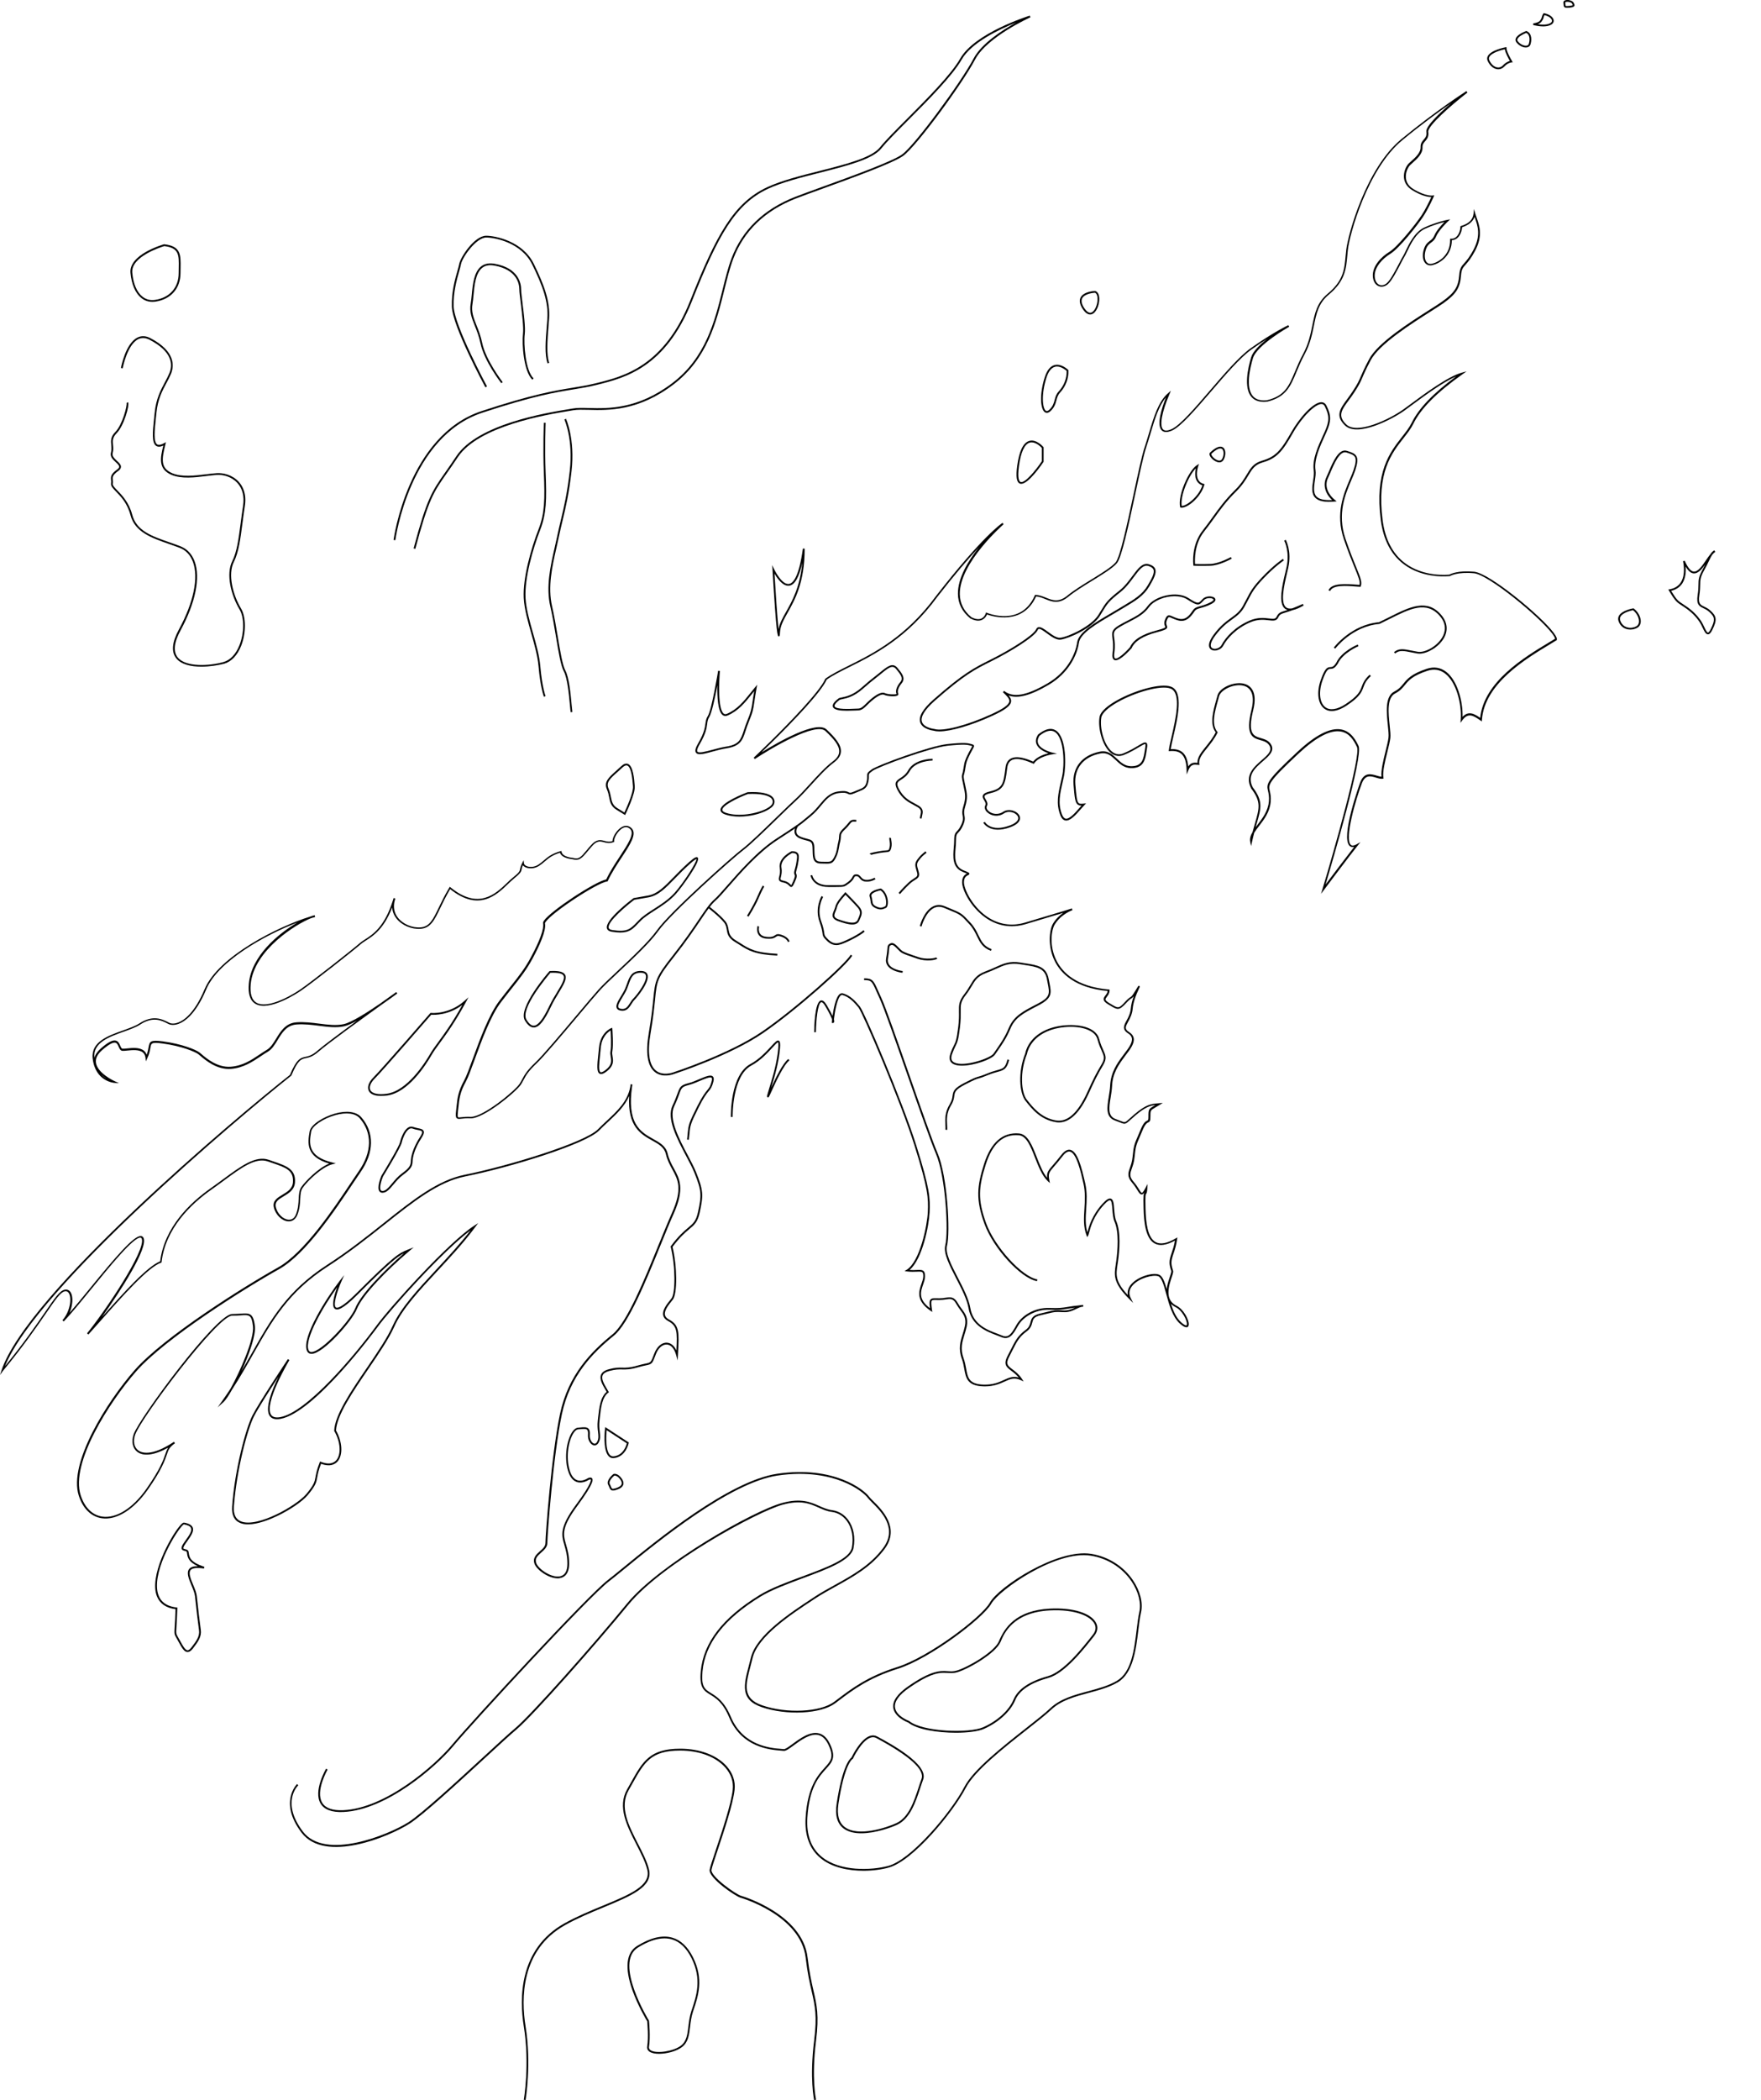 <?xml version="1.0" encoding="utf-8"?>
<!-- Generator: Adobe Illustrator 27.4.0, SVG Export Plug-In . SVG Version: 6.00 Build 0)  -->
<svg version="1.1" id="Layer_2" xmlns="http://www.w3.org/2000/svg" xmlns:xlink="http://www.w3.org/1999/xlink" x="0px" y="0px"
	 viewBox="0 0 497.29 592.83" style="enable-background:new 0 0 497.29 592.83;" xml:space="preserve">
<style type="text/css">
	.st0{fill:none;stroke:#000000;stroke-width:0.5;stroke-miterlimit:10;}
</style>
<g>
	<path d="M157.48,445.52c-2.62,0-5.89-2.39-6.52-4.07c-0.63-1.68,0.51-2.69,1.51-3.58c0.8-0.71,1.56-1.38,1.56-2.35
		c0-2.12,1.67-24.87,4.12-36.44c2.35-11.06,8.82-17.56,14.85-22.46c4.06-3.3,9.01-15.47,12.99-25.25c1.36-3.33,2.64-6.48,3.76-8.99
		c3.07-6.86,1.7-9.37,0.11-12.28c-0.7-1.28-1.42-2.6-1.84-4.39c-0.45-1.89-2.01-2.76-3.83-3.77c-3.18-1.77-7.05-3.92-6.51-12.59
		c-1.28,2.95-3.67,5.18-6,7.35c-0.82,0.77-1.68,1.56-2.47,2.38c-3.79,3.9-25.27,10.48-37.9,13c-7.52,1.5-14.49,7.04-22.57,13.45
		c-4.71,3.74-10.05,7.98-16.14,11.92c-11.22,7.24-15.77,15.31-21.04,24.64c-1.84,3.25-3.72,6.59-5.99,10.08
		c-0.99,1.77-1.88,3.09-2.47,3.62l-1.65,1.47l1.28-1.8c0.82-1.15,1.59-2.29,2.32-3.4c2.87-5.1,6.78-14.25,6.39-17.67
		c-0.38-3.33-1.05-3.28-3.56-3.1c-0.68,0.05-1.45,0.1-2.38,0.1c-4.01,0-25.61,28.72-27.32,33.56c-0.65,1.83-0.33,3.52,0.81,4.42
		c0.91,0.71,3.72,1.89,10.14-2.39l0.28,0.41c-1.6,1.14-1.82,1.78-2.29,3.18c-0.55,1.62-1.47,4.32-5.37,9.89
		c-3.99,5.69-8.86,8.72-13.04,8.09c-2.98-0.45-5.28-2.71-6.46-6.36c-3-9.28,8.07-26.66,15.76-35.43
		c8.24-9.4,30.84-23.58,40.49-28.98c7.4-4.14,15.68-16.54,20.62-23.95c0.85-1.28,1.6-2.39,2.21-3.27
		c3.73-5.36,3.83-10.79,0.27-14.89c-1.26-1.46-3.8-1.78-6.96-0.89c-3.41,0.96-6.51,3.08-6.77,4.63l-0.02,0.1
		c-0.51,3.07-1.15,6.9,6.01,8.63l0.99,0.24l-0.99,0.25c-2.91,0.73-6.99,4.68-8.35,6.6c-0.61,0.86-0.66,1.9-0.73,3.21
		c-0.06,1.3-0.14,2.77-0.79,4.45c-0.49,1.26-1.45,1.95-2.62,1.86c-1.78-0.12-3.56-1.86-4.04-3.95c-0.43-1.85,1.03-2.72,2.44-3.57
		c1.4-0.84,2.84-1.7,2.96-3.54c0.22-3.36-2.03-4.13-5.77-5.4c-0.41-0.14-0.84-0.29-1.28-0.44c-3.48-1.23-7.44,1.69-12.46,5.39
		c-1.13,0.83-2.29,1.69-3.53,2.56c-5.8,4.08-12.94,10.93-14.06,20.42l-0.02,0.15l-0.15,0.05c-3.64,1.28-10.81,9.36-17.13,16.49
		c-1.16,1.31-2.29,2.58-3.37,3.78l-0.38-0.33c4.47-5.36,16.91-23.63,15.42-26.77c-0.09-0.19-0.21-0.23-0.31-0.24
		c-1.9-0.25-8.58,7.97-13.96,14.56c-2.95,3.62-5.75,7.03-7.73,9.1l-0.37-0.34c2.09-2.34,2.72-6.07,1.84-7.61
		c-0.27-0.48-0.67-0.67-1.18-0.56c-1.21,0.24-2.63,2.32-5.22,6.09c-2.52,3.67-6.33,9.23-12.32,16.48L0,388.13l0.41-1.26
		c7.12-21.68,65.97-71.26,81.46-83.45c1.94-4.58,2.98-4.8,4.41-5.11c0.86-0.19,1.83-0.4,3.29-1.67c1.79-1.56,6.6-5.13,11.29-8.55
		c-1.46,0.8-2.76,1.4-3.69,1.6c-2.19,0.48-4.56,0.18-7.06-0.14c-2.06-0.26-4.2-0.53-6.36-0.37c-2.81,0.2-4.09,2.31-5.33,4.35
		c-0.83,1.36-1.61,2.64-2.8,3.34c-0.67,0.39-1.33,0.83-2.02,1.3c-2.29,1.53-4.88,3.27-8.38,3.54c-4,0.31-7.27-2.5-8.67-3.7
		c-0.2-0.17-0.36-0.31-0.49-0.41c-0.92-0.71-4.81-2.34-10.06-3.04c-3.25-0.44-3.3-0.14-3.54,1.26c-0.12,0.72-0.29,1.7-0.89,2.95
		l-0.39,0.81l-0.08-0.89c-0.07-0.72-0.32-1.25-0.77-1.62c-1.05-0.86-2.98-0.67-4.38-0.53c-0.55,0.06-1.03,0.11-1.37,0.08
		c-0.6-0.05-0.84-0.62-1.08-1.17c-0.23-0.53-0.44-1.03-0.92-1.13c-0.72-0.16-1.98,0.55-3.77,2.12c-1.32,1.16-1.9,2.36-1.71,3.57
		c0.44,2.96,5.21,5.15,5.26,5.17l1.26,0.57l-1.38-0.09c-0.05,0-5.37-0.43-6.07-6.92c-0.5-4.66,4.32-6.37,8.58-7.88
		c1.76-0.63,3.43-1.22,4.58-1.96c3.87-2.53,6.5-1.2,8.23-0.32l0.26,0.13c0.62,0.31,1.53,0.29,2.48-0.07
		c1.56-0.58,4.62-2.58,7.48-9.42c3.89-9.31,20.8-17.7,29.77-20.48c0.58-0.23,1.04-0.36,1.34-0.39l0.09,0.49
		c-0.37,0.1-0.76,0.21-1.16,0.34c-4.14,1.62-16.12,8.98-17.02,18.61c-0.25,2.7,0.29,4.46,1.61,5.24c2.94,1.73,9.19-1.54,12.41-3.75
		c3.33-2.28,14.97-11.47,16.8-13.08c0.39-0.35,0.88-0.66,1.44-1.02c2.22-1.42,5.55-3.55,7.91-11.08c0.05-0.2,0.12-0.41,0.19-0.62
		l0.48,0.15c-0.06,0.2-0.12,0.4-0.18,0.59c-0.47,1.8-0.16,3.46,0.91,4.83c1.41,1.81,4.06,2.93,6.45,2.72
		c2.51-0.22,3.48-2.24,5.09-5.59c0.79-1.64,1.68-3.49,2.96-5.62l0.15-0.25l0.22,0.18c7.9,6.45,12.73,1.81,15.94-1.27
		c0.53-0.51,1.03-0.99,1.49-1.36c2.02-1.66,2.06-1.88,2.18-2.49c0.07-0.37,0.17-0.87,0.62-1.78l0.39-0.77l0.09,0.86
		c0.03,0.29,0.28,0.56,0.68,0.76c0.78,0.38,2.18,0.42,3.4-0.37c0.59-0.38,1.05-0.78,1.54-1.2c1.08-0.93,2.2-1.88,4.7-2.61l0.26-0.08
		l0.05,0.27c0.3,1.51,3.12,1.69,3.15,1.69c1.72,0.52,2.31-0.18,3.88-2.07c0.36-0.43,0.76-0.92,1.24-1.45
		c1.62-1.84,2.75-1.55,3.84-1.26c0.68,0.18,1.38,0.36,2.27,0.05c0.02-1.23,1.32-3.34,2.8-4.05c0.96-0.46,1.86-0.3,2.61,0.45
		c1.56,1.56-0.4,4.55-2.89,8.33c-1.32,2.01-2.82,4.29-3.84,6.52l-0.06,0.12l-0.13,0.02c-2.94,0.44-15.45,8.67-17.37,11.43
		c-0.21,0.3-0.19,0.4-0.19,0.4c0.43,2.04-1.64,6.49-3.46,9.86c-1.75,3.25-3.34,5.26-5.75,8.29c-0.92,1.16-1.97,2.48-3.2,4.09
		c-2.91,3.8-5.51,10.93-7.41,16.13c-1,2.75-1.87,5.13-2.53,6.33c-1.65,3-1.84,4.81-2.1,7.31c-0.03,0.32-0.07,0.66-0.11,1
		c-0.09,0.77-0.15,1.53,0.02,1.7c0.11,0.11,0.51,0.07,1.01,0.01c0.6-0.06,1.41-0.15,2.52-0.1c0.04,0,0.08,0,0.11,0
		c3.57,0,12.55-7.46,13.74-9.33c0.3-0.48,0.53-0.9,0.75-1.31c0.67-1.24,1.29-2.41,3.75-4.74c2.05-1.94,7.42-8.32,11.74-13.45
		c2.62-3.11,4.89-5.8,6.09-7.14c1.19-1.32,3.18-3.19,5.49-5.35c3.87-3.63,8.69-8.16,10.97-11.36c3.66-5.14,21.34-20.88,24.15-22.98
		c1.92-1.44,6.11-5.51,9.8-9.1c1.96-1.9,3.81-3.7,5-4.79c1.39-1.27,2.81-2.83,4.31-4.48c2.11-2.32,4.29-4.72,6.46-6.35
		c1.12-0.84,1.69-1.71,1.74-2.67c0.1-1.73-1.49-3.6-3.9-5.87c-2.72-2.56-15.3,4.85-19.92,7.92l-0.31-0.39
		c0.02-0.02,2.08-1.97,4.86-4.7c5.04-4.98,13.74-13.88,15.34-17.53l0.03-0.06l0.06-0.04c1.78-1.26,4-2.37,6.58-3.66
		c6.8-3.39,16.11-8.03,24.6-19.63c13.1-16.84,18.55-20.51,18.78-20.66l0.3,0.4c-0.12,0.11-12.49,10.9-12.36,19.75
		c0.04,2.56,1.13,4.74,3.26,6.48c1.1,0.57,2.05,0.71,2.8,0.39c0.95-0.41,1.26-1.45,1.26-1.46l0.08-0.27l0.26,0.11
		c0.39,0.16,9.66,3.92,13.52-4.91l0.07-0.16l0.17,0.01c1.06,0.04,2,0.42,2.92,0.79c1.83,0.74,3.57,1.44,6.07-0.62
		c1.78-1.46,4.3-3.01,6.74-4.51c2.92-1.8,5.69-3.5,6.85-4.84c1.27-1.47,3.31-11.02,5.12-19.44c1.18-5.54,2.3-10.77,3.08-13.09
		c0.43-1.29,0.83-2.63,1.21-3.91c1.37-4.6,2.66-8.94,5.38-11.3l0.82-0.71l-0.42,1c-2.16,5.07-2.84,8.88-1.77,9.93
		c0.45,0.44,1.24,0.42,2.36-0.08c2.38-1.04,6.5-5.83,10.85-10.9c4.08-4.75,8.3-9.65,11.47-11.91c6.47-4.6,10.64-6.53,10.68-6.55
		l0.23,0.45c-0.09,0.05-9.11,5.14-10.23,8.87c-0.88,2.95-2.07,8.25-0.05,10.67c0.84,1.01,2.2,1.41,4.03,1.2
		c5.02-1.23,6.16-3.96,7.89-8.09c0.62-1.48,1.32-3.17,2.31-5c1.54-2.87,2.1-5.61,2.59-8.02c0.7-3.45,1.3-6.43,4.34-8.96
		c4.43-3.69,4.71-6.78,5.07-10.69c0.05-0.55,0.1-1.1,0.17-1.68c0.48-4.29,5.57-23.02,15.54-31.24c9.68-7.98,18.31-13.52,18.39-13.58
		l0.29,0.41c-4.58,3.55-11.3,9.44-11.06,11.1c0.2,1.39-0.37,2.04-0.87,2.62c-0.43,0.49-0.8,0.92-0.76,1.78
		c0.07,1.79-1.59,3.27-2.81,4.35c-0.27,0.24-0.51,0.45-0.7,0.64c-0.6,0.6-1.36,2.14-1.17,3.71c0.14,1.24,0.84,2.26,2.07,3.02
		c3.46,2.14,5.48,1.86,5.49,1.85l0.45-0.07l-0.18,0.42c-0.01,0.03-1.49,3.39-3.03,5.7c-1.56,2.34-6.71,8.88-9.18,10.38
		c-2.15,1.31-4.6,3.78-4.43,6.46c0.08,1.15,0.55,1.99,1.31,2.31c0.67,0.28,1.47,0.09,2.14-0.5c1.05-0.94,2.47-3.68,3.51-5.68
		c0.44-0.85,0.82-1.58,1.08-1.99c0.18-0.29,0.41-0.77,0.67-1.32c0.96-2.03,2.58-5.42,5.27-6.67c3.34-1.54,6.46-2.16,6.49-2.16
		l0.85-0.17l-0.63,0.59c-0.03,0.02-2.63,2.47-3.37,4.29c-0.38,0.93-0.9,1.32-1.41,1.7c-0.57,0.43-1.11,0.83-1.5,2.06
		c-0.46,1.42-0.34,2.83,0.29,3.51c0.38,0.41,0.9,0.53,1.56,0.37c1.78-0.43,5.13-2.4,5.04-6.79l0-0.26l0.26,0.01
		c0.62,0.04,1.13-0.17,1.55-0.59c0.83-0.8,1.1-2.21,1.1-2.77v-0.18l0.18-0.05c2.21-0.68,3.36-1.82,3.51-3.48l0.13-1.32l0.36,1.27
		c0.11,0.38,0.25,0.78,0.4,1.21c0.8,2.26,1.79,5.08-0.42,9.28c-1.17,2.21-2.05,3.21-2.7,3.94c-0.78,0.88-1.17,1.32-1.3,3.08
		c-0.27,3.49-1.39,5.25-5,7.82c-0.78,0.55-1.99,1.32-3.53,2.3c-5.45,3.46-14.57,9.25-16.97,13.78c-1.37,2.59-1.92,3.86-2.35,4.89
		c-0.55,1.28-0.88,2.05-2.35,4.29c-0.51,0.77-1.01,1.46-1.5,2.12c-2.02,2.74-3.24,4.4-0.71,6.83c3.05,2.94,12.17-1.4,16.16-4.26
		c0.58-0.42,1.27-0.93,2.05-1.5c4.18-3.09,10.5-7.76,14.4-8.84l1.37-0.38l-1.16,0.82c-7.24,5.12-11.78,9.69-13.88,13.98
		c-0.67,1.38-1.68,2.67-2.75,4.03c-3.41,4.34-7.64,9.74-5.92,23.18c0.69,5.35,2.77,9.4,6.2,12.04c5.26,4.04,12.05,3.39,12.69,3.32
		c0.35-0.2,2.4-1.23,6.97-0.81c4.27,0.4,18.71,12.27,22.46,17.26c0.89,1.19,0.93,1.67,0.88,1.92l-0.02,0.11l-0.09,0.06
		c-0.55,0.34-1.16,0.71-1.82,1.11c-6.92,4.17-18.51,11.15-19.23,21.36l-0.03,0.44l-0.36-0.26c-2.13-1.51-3.54-2.26-5.15-0.06
		l-0.51,0.71l0.06-0.87c0.32-4.47-1.22-10.56-4.36-13.01c-1.47-1.15-3.17-1.43-5.04-0.81c-4.2,1.38-5.3,2.72-6.36,4.02
		c-0.69,0.84-1.34,1.64-2.76,2.38c-2.36,1.22-1.91,5.57-1.54,9.07c0.15,1.47,0.29,2.73,0.18,3.56c-0.12,0.99-0.47,2.38-0.83,3.85
		c-0.66,2.65-1.4,5.65-1.12,7.3l0.04,0.26l-0.26,0.03c-0.56,0.08-1.18-0.11-1.84-0.31c-1.57-0.47-3.06-0.9-4.03,1.63
		c-1.69,4.43-4.99,15.71-3.09,17.36c0.33,0.29,0.87,0.24,1.59-0.16l1.12-0.62l-0.8,0.99c-1.92,2.37-9.42,12.37-9.49,12.47
		l-0.85,1.13l0.41-1.35c3.11-10.32,10.93-37.64,9.74-40.1c-0.97-2.01-2.18-3.93-4.51-4.36c-2.94-0.55-6.95,1.52-11.92,6.15
		c-8.76,8.17-8.61,8.81-8.18,10.69c0.16,0.7,0.36,1.58,0.24,2.99c-0.24,2.87-1.85,4.96-3.27,6.81c-0.52,0.68-1.01,1.31-1.38,1.93
		c-0.21,0.79-0.42,1.66-0.63,2.62l-0.25,1.14l-0.24-1.14c-0.21-0.97,0.1-1.89,0.65-2.82c0.25-0.97,0.5-1.83,0.72-2.58
		c1.22-4.22,1.73-5.97-1.1-9.72c-1.94-3.73,0.78-6.09,2.96-7.99c1.6-1.39,2.98-2.59,2.28-3.95c-0.57-1.11-1.58-1.4-2.64-1.71
		c-2.13-0.62-4.33-1.27-2.53-8.53c0.94-3.79,0.14-6.22-2.23-6.83c-2.71-0.69-6.42,1.16-6.9,2.95c-0.11,0.41-0.23,0.84-0.35,1.28
		c-0.88,3.13-1.88,6.69-0.15,8.8l0.1,0.12l-0.07,0.14c-0.82,1.68-1.93,3.06-2.91,4.28c-1.38,1.71-2.47,3.06-2.22,4.49l0.06,0.32
		l-0.5-0.05c-1.06-0.11-1.97-0.21-2.66,1.58l-0.45,1.16l-0.03-1.25c-0.06-2.23-0.52-3.71-1.43-4.54c-0.75-0.68-1.8-0.94-3.33-0.83
		l-0.3,0.02l0.04-0.3c0.11-0.92,0.42-2.28,0.79-3.86c1.13-4.88,2.84-12.27-0.29-13.5c-2.76-1.09-10.18,1.12-14.96,3.83
		c-2.73,1.54-4.41,3.12-4.61,4.34c-0.49,2.94,0.73,7.79,3.03,9.64c0.97,0.78,2.03,0.95,3.15,0.5c1.71-0.68,3.11-1.52,4.14-2.13
		c1.26-0.75,1.96-1.17,2.39-0.87c0.35,0.24,0.3,0.81,0.22,1.33c-0.05,0.28-0.09,0.56-0.13,0.83c-0.37,2.5-0.74,5.07-4.47,4.98
		c-1.92-0.06-3.1-1.18-4.25-2.26c-1.23-1.16-2.39-2.27-4.4-1.86c-4.77,0.95-7.39,4.23-7.01,8.77c0.27,3.23,0.42,4.8,0.96,5.24
		c0.26,0.22,0.67,0.22,1.39,0.14l0.68-0.08l-0.47,0.5c-0.32,0.33-0.66,0.72-1.01,1.12c-1.42,1.62-3.03,3.46-4.38,3.21
		c-0.61-0.11-1.1-0.63-1.44-1.56c-1.21-3.23-0.59-5.93,0.19-9.35c0.12-0.53,0.25-1.09,0.37-1.66c0.63-2.93,0.68-10.7-2.11-12.43
		c-1.1-0.68-2.55-0.31-4.32,1.1c-0.5,0.81-0.62,1.56-0.35,2.22c0.73,1.77,3.96,2.51,3.99,2.52l1.32,0.29l-1.34,0.2
		c-0.04,0.01-3.8,0.58-5.09,2.52l-0.12,0.17l-0.19-0.08c-1.2-0.52-4.38-1.92-6.11-0.94c-0.67,0.38-1.07,1.09-1.2,2.11l-0.04,0.31
		c-0.54,4.2-0.77,5.94-4.73,6.88c-0.96,0.23-1.51,0.49-1.64,0.79c-0.11,0.25,0.1,0.61,0.33,0.98c0.31,0.53,0.7,1.19,0.33,1.88
		c-0.22,0.41-0.05,0.93,0.47,1.4c0.92,0.83,2.67,1.19,4.09,0.22c1.14-0.78,2.63-0.55,3.59,0.01c0.81,0.48,1.26,1.19,1.2,1.9
		c-0.06,0.67-0.58,1.63-2.74,2.42c-5.74,2.11-7.61-1.23-7.63-1.26l0.44-0.24c0.07,0.12,1.7,2.98,7.02,1.03
		c1.49-0.55,2.34-1.25,2.41-1.99c0.05-0.51-0.31-1.05-0.95-1.42c-0.8-0.47-2.1-0.68-3.06-0.03c-1.65,1.13-3.62,0.72-4.71-0.27
		c-0.69-0.62-0.9-1.39-0.57-2.01c0.24-0.44-0.03-0.9-0.32-1.39c-0.28-0.47-0.56-0.95-0.35-1.43c0.2-0.47,0.81-0.81,1.98-1.08
		c3.63-0.85,3.81-2.27,4.35-6.46l0.04-0.31c0.15-1.19,0.64-2.03,1.45-2.48c1.86-1.06,4.91,0.19,6.37,0.83
		c1.04-1.37,3.09-2.06,4.32-2.36c-1.1-0.38-2.81-1.17-3.37-2.53c-0.35-0.83-0.21-1.75,0.41-2.72l0.05-0.06
		c1.97-1.58,3.63-1.96,4.93-1.16c3.14,1.95,2.94,10.17,2.34,12.96c-0.12,0.58-0.25,1.13-0.37,1.67c-0.76,3.34-1.37,5.97-0.21,9.06
		c0.28,0.74,0.64,1.16,1.06,1.24c1.08,0.2,2.65-1.6,3.91-3.05c0.2-0.23,0.4-0.45,0.58-0.66c-0.44,0.02-0.82-0.05-1.12-0.3
		c-0.7-0.58-0.85-2.04-1.14-5.59c-0.4-4.82,2.37-8.3,7.41-9.31c2.26-0.45,3.57,0.79,4.84,1.99c1.08,1.02,2.19,2.07,3.92,2.12
		c0.07,0,0.14,0,0.21,0c3.08,0,3.39-2.12,3.76-4.56c0.04-0.28,0.08-0.56,0.13-0.84c0.12-0.74,0-0.83,0-0.84
		c-0.18-0.12-1.11,0.44-1.86,0.89c-1.04,0.62-2.47,1.47-4.21,2.17c-1.29,0.51-2.55,0.32-3.65-0.57c-2.43-1.96-3.72-7.04-3.21-10.12
		c0.29-1.77,2.8-3.53,4.86-4.69c4.89-2.77,12.41-5.03,15.39-3.86c3.53,1.39,1.83,8.73,0.59,14.08c-0.32,1.4-0.61,2.62-0.74,3.51
		c1.49-0.06,2.61,0.26,3.4,0.97c0.87,0.79,1.38,2.09,1.55,3.94c0.76-1.17,1.72-1.13,2.61-1.04c-0.09-1.53,1.05-2.95,2.36-4.57
		c0.94-1.16,2-2.48,2.78-4.05c-1.76-2.32-0.74-5.93,0.16-9.13c0.12-0.43,0.24-0.86,0.35-1.27c0.58-2.2,4.72-4.02,7.5-3.3
		c1.56,0.4,3.96,1.9,2.59,7.43c-1.68,6.8,0.11,7.32,2.19,7.93c1.12,0.33,2.27,0.67,2.94,1.96c0.88,1.7-0.71,3.09-2.4,4.55
		c-2.16,1.88-4.6,4-2.87,7.35c2.96,3.91,2.39,5.86,1.16,10.12c-0.11,0.38-0.22,0.77-0.34,1.17c0.18-0.25,0.38-0.5,0.58-0.76
		c1.38-1.8,2.93-3.83,3.17-6.55c0.11-1.33-0.08-2.17-0.23-2.84c-0.5-2.16-0.65-2.81,8.32-11.17c5.09-4.75,9.25-6.86,12.35-6.28
		c2.89,0.54,4.23,3.31,4.87,4.64c1.37,2.84-7.29,32.32-9.31,39.12c1.82-2.42,6.1-8.1,8.08-10.62c-0.51,0.11-0.93,0.03-1.26-0.26
		c-2.71-2.36,2.89-17.77,2.95-17.92c1.13-2.97,3.07-2.4,4.64-1.94c0.5,0.15,0.97,0.29,1.38,0.3c-0.19-1.78,0.53-4.66,1.16-7.22
		c0.36-1.45,0.7-2.83,0.82-3.79c0.1-0.77-0.03-2.01-0.18-3.45c-0.38-3.65-0.86-8.19,1.81-9.56c1.33-0.69,1.95-1.44,2.6-2.25
		c1.05-1.29,2.25-2.75,6.59-4.18c2.04-0.67,3.9-0.37,5.51,0.89c3.09,2.42,4.7,8.17,4.58,12.68c1.71-1.81,3.38-0.84,4.99,0.29
		c1.03-10.23,12.53-17.15,19.44-21.31c0.61-0.37,1.18-0.71,1.7-1.03c-0.02-0.18-0.16-0.59-0.79-1.43
		c-3.61-4.8-18.03-16.68-22.1-17.06c-4.75-0.44-6.69,0.75-6.71,0.76l-0.1,0.04c-0.07,0.01-7.44,0.94-13.11-3.41
		c-3.54-2.72-5.69-6.88-6.4-12.37c-1.75-13.64,2.56-19.14,6.02-23.55c1.05-1.34,2.05-2.61,2.7-3.94c1.99-4.06,6.11-8.36,12.57-13.11
		c-3.79,1.67-8.96,5.49-12.55,8.14c-0.78,0.57-1.47,1.09-2.05,1.51c-3.24,2.33-13.23,7.65-16.8,4.21c-2.84-2.74-1.38-4.73,0.66-7.49
		c0.48-0.66,0.98-1.34,1.48-2.1c1.45-2.2,1.77-2.96,2.31-4.21c0.42-0.98,0.99-2.32,2.37-4.92c2.46-4.65,11.65-10.48,17.14-13.97
		c1.47-0.93,2.74-1.74,3.5-2.29c3.5-2.5,4.53-4.1,4.79-7.45c0.15-1.94,0.63-2.48,1.43-3.38c0.63-0.71,1.5-1.68,2.63-3.84
		c2.11-4,1.16-6.71,0.39-8.88c-0.04-0.12-0.08-0.23-0.12-0.34c-0.46,1.33-1.63,2.31-3.5,2.92c-0.05,0.64-0.33,2.05-1.25,2.94
		c-0.47,0.45-1.02,0.69-1.66,0.72c-0.04,4.53-3.54,6.58-5.43,7.03c-1.06,0.25-1.7-0.14-2.05-0.52c-0.76-0.82-0.92-2.39-0.4-4.01
		c0.44-1.38,1.1-1.87,1.68-2.31c0.47-0.35,0.92-0.69,1.25-1.49c0.55-1.35,2.01-2.97,2.86-3.84c-1.14,0.29-3.29,0.9-5.53,1.93
		c-2.53,1.17-4.09,4.46-5.03,6.43c-0.28,0.59-0.5,1.06-0.7,1.37c-0.25,0.4-0.62,1.12-1.06,1.96c-1.06,2.04-2.5,4.82-3.62,5.82
		c-0.81,0.72-1.81,0.94-2.66,0.59c-0.94-0.39-1.53-1.38-1.62-2.74c-0.19-2.9,2.4-5.55,4.67-6.92c2.3-1.4,7.4-7.79,9.02-10.22
		c1.22-1.82,2.39-4.32,2.82-5.26c-0.8-0.01-2.67-0.25-5.4-1.95c-1.35-0.83-2.15-2.01-2.31-3.39c-0.21-1.83,0.7-3.5,1.32-4.12
		c0.2-0.2,0.45-0.42,0.72-0.66c1.14-1.01,2.71-2.4,2.64-3.96c-0.04-1.06,0.45-1.63,0.88-2.13c0.49-0.57,0.92-1.06,0.75-2.22
		c-0.22-1.53,3.68-5.24,6.97-8.06c-3.43,2.4-8.44,6.05-13.77,10.45c-9.85,8.12-14.89,26.65-15.36,30.9
		c-0.06,0.57-0.11,1.13-0.16,1.67c-0.35,3.86-0.65,7.2-5.25,11.03c-2.9,2.42-3.49,5.32-4.17,8.68c-0.5,2.45-1.06,5.22-2.64,8.16
		c-0.97,1.81-1.67,3.48-2.29,4.96c-1.72,4.12-2.96,7.1-8.26,8.39c-2.04,0.23-3.54-0.23-4.5-1.37c-2.17-2.59-0.96-8.09-0.05-11.13
		c0.5-1.68,2.43-3.56,4.49-5.18c-1.3,0.83-2.78,1.81-4.41,2.97c-3.12,2.22-7.32,7.1-11.38,11.83c-4.4,5.11-8.55,9.94-11.03,11.03
		c-1.33,0.58-2.3,0.57-2.91-0.03c-1.55-1.53,0.03-6.38,1.18-9.31c-2.04,2.4-3.17,6.19-4.36,10.18c-0.38,1.29-0.78,2.63-1.22,3.93
		c-0.76,2.29-1.88,7.51-3.06,13.04c-1.9,8.89-3.87,18.09-5.22,19.66c-1.21,1.4-4.01,3.12-6.97,4.94c-2.42,1.49-4.93,3.03-6.68,4.47
		c-2.73,2.25-4.69,1.46-6.57,0.7c-0.83-0.33-1.68-0.68-2.58-0.75c-3.74,8.27-12.3,5.66-13.86,5.1c-0.17,0.4-0.59,1.16-1.45,1.53
		c-0.9,0.39-2,0.24-3.28-0.43c-2.29-1.86-3.45-4.17-3.49-6.89c-0.06-4.49,2.88-9.35,5.93-13.18c-2.9,3.12-6.78,7.61-11.74,13.99
		c-8.55,11.7-17.93,16.37-24.78,19.78c-2.53,1.26-4.72,2.35-6.46,3.58c-1.62,3.58-9.26,11.55-15.42,17.62
		c-1.16,1.15-2.2,2.16-3.02,2.94c4.69-2.91,15.55-9.15,18.38-6.49c2.51,2.36,4.17,4.33,4.06,6.26c-0.06,1.11-0.7,2.1-1.94,3.04
		c-2.13,1.6-4.29,3.98-6.39,6.29c-1.51,1.66-2.94,3.23-4.34,4.51c-1.19,1.08-3.03,2.88-4.99,4.78c-3.7,3.6-7.9,7.68-9.85,9.14
		c-2.8,2.1-20.4,17.76-24.05,22.87c-2.31,3.24-6.95,7.59-11.04,11.43c-2.3,2.16-4.28,4.02-5.46,5.32c-1.2,1.33-3.46,4.01-6.08,7.12
		c-4.55,5.4-9.71,11.53-11.78,13.49c-2.4,2.27-3.01,3.41-3.65,4.61c-0.23,0.42-0.46,0.85-0.77,1.35c-1.27,1.99-10.59,9.75-14.3,9.56
		c-1.07-0.05-1.86,0.04-2.44,0.1c-0.71,0.08-1.13,0.12-1.42-0.16c-0.3-0.31-0.3-0.87-0.16-2.11c0.04-0.35,0.07-0.68,0.11-1
		c0.26-2.56,0.46-4.41,2.15-7.5c0.64-1.16,1.5-3.52,2.5-6.26c1.91-5.23,4.52-12.4,7.48-16.26c1.23-1.61,2.28-2.93,3.21-4.1
		c2.39-3.01,3.97-5,5.7-8.22c2.51-4.66,3.72-8.04,3.41-9.52c-0.04-0.21,0.04-0.46,0.27-0.79c1.93-2.77,14.34-10.95,17.57-11.62
		c1.04-2.23,2.52-4.48,3.83-6.47c2.27-3.45,4.22-6.43,2.95-7.71c-0.6-0.6-1.29-0.72-2.04-0.35c-1.43,0.69-2.61,2.84-2.51,3.74
		l0.02,0.19l-0.18,0.07c-1.13,0.45-1.99,0.23-2.75,0.03c-1.07-0.28-1.92-0.5-3.34,1.11c-0.47,0.53-0.87,1.02-1.23,1.44
		c-1.58,1.9-2.38,2.84-4.35,2.24c-0.07-0.03-2.88-0.17-3.47-1.81c-2.23,0.68-3.22,1.54-4.28,2.44c-0.48,0.41-0.98,0.84-1.6,1.24
		c-1.39,0.9-2.96,0.85-3.89,0.4c-0.31-0.15-0.56-0.34-0.72-0.56c-0.23,0.53-0.29,0.86-0.34,1.14c-0.15,0.77-0.29,1.09-2.35,2.78
		c-0.44,0.36-0.93,0.84-1.46,1.34c-3.3,3.17-8.27,7.94-16.37,1.48c-1.19,2-2.04,3.77-2.79,5.33c-1.63,3.39-2.7,5.63-5.49,5.87
		c-2.55,0.22-5.38-0.97-6.89-2.91c-0.56-0.72-1.12-1.76-1.21-3.12c-2.35,6.1-5.35,8.03-7.43,9.35c-0.55,0.35-1.02,0.65-1.38,0.97
		c-1.83,1.62-13.5,10.83-16.85,13.12c-0.92,0.63-9.06,6.06-12.95,3.77c-1.51-0.89-2.13-2.81-1.86-5.72
		c0.73-7.82,8.32-14.09,13.68-17.22c-9.2,3.56-22.38,10.89-25.73,18.89c-2.93,7.01-6.12,9.08-7.77,9.69
		c-1.08,0.4-2.13,0.42-2.88,0.05l-0.26-0.13c-1.73-0.88-4.1-2.08-7.73,0.29c-1.2,0.78-2.89,1.38-4.68,2.02
		c-4.08,1.45-8.71,3.09-8.25,7.36c0,0.02,0,0.03,0,0.05c0.23-0.92,0.84-1.81,1.81-2.67c1.97-1.73,3.3-2.44,4.21-2.23
		c0.72,0.16,1.03,0.86,1.27,1.42c0.23,0.53,0.39,0.85,0.66,0.87c0.29,0.02,0.75-0.02,1.28-0.08c1.49-0.15,3.54-0.36,4.75,0.64
		c0.36,0.3,0.62,0.69,0.78,1.16c0.33-0.86,0.45-1.56,0.54-2.11c0.29-1.68,0.53-2.15,4.1-1.67c5.16,0.69,9.2,2.28,10.31,3.14
		c0.13,0.1,0.3,0.25,0.51,0.43c1.35,1.16,4.5,3.87,8.3,3.58c3.37-0.26,5.8-1.88,8.14-3.46c0.7-0.47,1.37-0.92,2.05-1.32
		c1.08-0.64,1.83-1.87,2.63-3.17c1.25-2.05,2.66-4.37,5.72-4.59c2.21-0.16,4.37,0.11,6.46,0.38c2.46,0.31,4.78,0.6,6.89,0.14
		c2.25-0.49,6.91-3.48,10.41-5.89c2.57-1.85,4.38-3.13,4.43-3.17l0.29,0.4c-0.19,0.14-2.16,1.61-4.67,3.34
		c-5.72,4.11-14.99,10.83-17.63,13.13c-1.56,1.36-2.65,1.59-3.52,1.78c-1.34,0.29-2.23,0.48-4.08,4.88l-0.08,0.1
		C67.17,315.62,10.4,363.4,1.4,385.65c5.44-6.68,8.97-11.83,11.35-15.3c2.75-4,4.12-6.02,5.53-6.3c0.72-0.14,1.33,0.14,1.71,0.81
		c0.7,1.22,0.58,3.57-0.36,5.74c1.69-1.94,3.7-4.4,5.79-6.96c7.17-8.78,12.43-14.97,14.41-14.74c0.31,0.04,0.55,0.22,0.7,0.52
		c1.35,2.85-6.49,15.01-11.75,22.36c6.09-6.86,12.8-14.32,16.45-15.74c1.2-9.59,8.4-16.51,14.25-20.62c1.24-0.87,2.4-1.73,3.53-2.56
		c5.14-3.78,9.2-6.77,12.92-5.46c0.44,0.15,0.86,0.3,1.27,0.44c3.69,1.26,6.35,2.17,6.1,5.91c-0.14,2.1-1.77,3.08-3.21,3.94
		c-1.43,0.85-2.55,1.53-2.21,3.03c0.43,1.86,2.04,3.46,3.59,3.57c0.68,0.04,1.59-0.18,2.12-1.54c0.62-1.61,0.69-3.04,0.75-4.3
		c0.07-1.34,0.12-2.5,0.82-3.48c1.09-1.52,4.69-5.28,7.82-6.52c-6.74-1.94-6.06-5.99-5.56-8.98l0.02-0.1
		c0.33-1.96,3.95-4.14,7.13-5.03c3.35-0.94,6.08-0.56,7.47,1.04c3.72,4.29,3.63,9.94-0.24,15.5c-0.61,0.88-1.35,1.99-2.2,3.26
		c-4.97,7.45-13.29,19.91-20.8,24.11c-9.63,5.38-32.17,19.52-40.36,28.87c-7.61,8.69-18.6,25.86-15.66,34.95
		c1.12,3.46,3.27,5.6,6.06,6.02c3.99,0.59,8.68-2.35,12.55-7.89c3.86-5.51,4.77-8.18,5.31-9.77c0.25-0.73,0.44-1.28,0.78-1.8
		c-3.82,2.12-6.94,2.56-8.74,1.16c-1.32-1.03-1.7-2.94-0.98-4.98c1.58-4.47,23.28-33.9,27.79-33.9c0.9,0,1.67-0.06,2.34-0.1
		c2.51-0.18,3.65-0.26,4.09,3.54c0.29,2.52-1.6,7.91-3.78,12.69c1.03-1.76,2.01-3.48,2.97-5.18c5.3-9.39,9.88-17.5,21.2-24.82
		c6.07-3.92,11.4-8.15,16.1-11.89c8.12-6.45,15.14-12.03,22.78-13.55c12.28-2.46,33.97-9.08,37.63-12.86
		c0.8-0.83,1.66-1.62,2.49-2.4c3-2.8,5.85-5.45,6.6-9.54c0.03-0.25,0.07-0.49,0.11-0.75l0.5,0.07c-0.03,0.25-0.07,0.5-0.11,0.75
		c-0.65,4.59-0.29,8,1.08,10.41c1.25,2.19,3.2,3.27,4.91,4.23c1.84,1.02,3.58,1.99,4.07,4.1c0.4,1.72,1.11,3.01,1.8,4.26
		c1.58,2.9,3.08,5.64-0.09,12.72c-1.12,2.5-2.4,5.64-3.75,8.97c-4,9.83-8.98,22.07-13.14,25.45c-5.96,4.84-12.36,11.26-14.68,22.17
		c-2.45,11.54-4.11,34.23-4.11,36.34c0,1.19-0.88,1.97-1.73,2.72c-1.01,0.9-1.89,1.67-1.38,3.03c0.62,1.64,4.2,4.14,6.64,3.69
		c1.42-0.26,2.14-1.47,2.14-3.6c0-2.26-0.45-3.8-0.84-5.16c-0.85-2.93-1.46-5.05,3.29-11.47c4.61-6.22,4.19-7.04,4.13-7.12
		c-0.05-0.06-0.33-0.01-0.55,0.1c-0.04,0.03-1.72,1.18-3.4,0.6c-1.12-0.39-1.94-1.45-2.45-3.15c-1.19-3.95-0.3-8.78,1.2-10.98
		c0.5-0.73,1.05-1.14,1.59-1.18c0.19-0.02,0.38-0.03,0.55-0.05c1.11-0.11,1.92-0.18,2.41,0.3c0.34,0.33,0.46,0.88,0.4,1.73
		c-0.1,1.27,0.53,2.32,1.18,2.5c0.46,0.13,0.75-0.24,0.92-0.57c0.44-0.88,0.34-1.69,0.22-2.71c-0.11-0.88-0.23-1.88-0.07-3.22
		c0.04-0.3,0.07-0.62,0.1-0.93c0.29-2.66,0.62-5.67,2.4-7.17c-0.09-0.16-0.19-0.32-0.28-0.48c-0.9-1.52-1.82-3.09-1.31-4.34
		c0.29-0.72,1.01-1.23,2.19-1.55c1.85-0.51,2.87-0.49,3.86-0.46c1.03,0.02,2.1,0.04,4.2-0.57c1.03-0.3,1.78-0.45,2.33-0.57
		c1.5-0.31,1.5-0.31,2.42-2.73l0.06-0.16c0.72-1.9,2.11-3.1,3.55-3.01c1.12,0.06,2.06,0.84,2.68,2.19c0.28-5.26,0.24-6.94-2.34-8.31
		c-0.78-0.41-1.25-0.96-1.39-1.63c-0.3-1.46,1.02-3.11,1.99-4.31c0.12-0.15,0.24-0.3,0.35-0.44c1.09-1.41,1.19-8.86-0.22-14.55
		l-0.03-0.11l0.07-0.09c2.15-2.91,3.73-4.24,4.89-5.21c1.44-1.21,2.24-1.88,2.79-4.48c1.02-4.75,1.03-5.89-1.02-11.01
		c-0.55-1.37-1.42-3.02-2.35-4.77c-2.61-4.94-5.58-10.54-3.83-14.23c0.7-1.47,1.09-2.55,1.38-3.35c0.69-1.89,0.88-2.4,3.16-2.97
		c0.93-0.23,1.98-0.68,2.99-1.11c1.77-0.75,3.17-1.35,3.81-0.8c0.31,0.27,0.38,0.74,0.2,1.45c-0.4,1.59-0.75,2.02-1.33,2.72
		c-0.56,0.68-1.4,1.71-2.81,4.54c-2.36,4.73-2.4,5.1-2.63,7.53c-0.04,0.46-0.1,1-0.17,1.66l-0.5-0.06c0.08-0.65,0.13-1.19,0.17-1.65
		c0.24-2.51,0.28-2.89,2.69-7.7c1.44-2.88,2.3-3.93,2.87-4.63c0.57-0.7,0.86-1.05,1.23-2.53c0.12-0.48,0.11-0.82-0.04-0.94
		c-0.4-0.34-1.94,0.31-3.29,0.88c-1.03,0.44-2.1,0.89-3.06,1.14c-2.03,0.51-2.15,0.83-2.81,2.66c-0.29,0.8-0.69,1.9-1.4,3.39
		c-1.64,3.46,1.39,9.18,3.82,13.78c0.93,1.76,1.81,3.42,2.37,4.82c2.09,5.22,2.07,6.5,1.04,11.3c-0.59,2.76-1.48,3.51-2.96,4.75
		c-1.12,0.94-2.66,2.24-4.74,5.03c1.33,5.47,1.38,13.21,0.1,14.86c-0.11,0.14-0.23,0.29-0.35,0.44c-0.85,1.06-2.14,2.67-1.89,3.9
		c0.11,0.52,0.48,0.94,1.13,1.29c2.99,1.58,2.88,3.6,2.56,9.6l-0.11,1.98l-0.41-1.51c-0.5-1.85-1.46-2.95-2.65-3.01
		c-1.21-0.06-2.41,1-3.06,2.69l-0.06,0.16c-0.98,2.58-1.02,2.68-2.79,3.04c-0.54,0.11-1.28,0.26-2.29,0.56
		c-2.17,0.63-3.28,0.61-4.35,0.59c-1-0.02-1.94-0.04-3.72,0.44c-1.02,0.28-1.63,0.69-1.86,1.25c-0.41,1.02,0.45,2.48,1.28,3.89
		c0.13,0.22,0.26,0.45,0.39,0.67l0.11,0.19l-0.18,0.13c-1.76,1.32-2.08,4.31-2.37,6.96c-0.03,0.32-0.07,0.63-0.1,0.94
		c-0.15,1.27-0.03,2.24,0.07,3.1c0.13,1.06,0.24,1.98-0.27,2.99c-0.34,0.68-0.9,1-1.5,0.83c-0.84-0.23-1.67-1.45-1.55-3.02
		c0.05-0.68-0.03-1.12-0.25-1.34c-0.33-0.32-1.07-0.25-2.01-0.16c-0.18,0.02-0.37,0.03-0.56,0.05c-0.39,0.03-0.81,0.37-1.22,0.97
		c-1.44,2.11-2.28,6.75-1.14,10.56c0.46,1.54,1.18,2.48,2.14,2.82c1.43,0.5,2.96-0.54,2.98-0.55c0.11-0.06,0.83-0.42,1.19,0
		c0.24,0.28,0.87,1.02-4.1,7.74c-4.6,6.22-4.05,8.13-3.21,11.03c0.4,1.39,0.86,2.97,0.86,5.3c0,3-1.39,3.89-2.55,4.1
		C157.94,445.51,157.71,445.52,157.48,445.52z M28.56,303.3c0.47,0.5,0.98,0.87,1.46,1.14C29.54,304.12,29.03,303.73,28.56,303.3z"
		/>
</g>
<g>
	<path d="M333.73,143.3c-0.11,0-0.21-0.01-0.3-0.03l-0.15-0.04l-0.03-0.15c-0.71-3.21,2.46-10.36,4.75-11.77l0.59-0.37l-0.23,0.66
		c-0.01,0.02-0.79,2.34,0.01,3.84c0.31,0.58,0.83,0.97,1.53,1.15l0.25,0.06l-0.07,0.25C339.11,140.34,335.47,143.3,333.73,143.3z
		 M333.71,142.8c0.02,0,0.03,0,0.05,0c1.37,0,4.75-2.64,5.78-5.79c-0.72-0.25-1.26-0.69-1.6-1.33c-0.61-1.14-0.43-2.61-0.24-3.49
		C335.67,134.18,333.23,140,333.71,142.8z"/>
</g>
<g>
	<path d="M344.33,130.51c-0.04,0-0.09,0-0.14-0.01c-1.04-0.08-2.29-1.15-2.58-1.97c-0.16-0.44,0.01-0.69,0.12-0.8l0,0
		c2.02-1.93,3.11-1.82,3.67-1.4c0.84,0.64,0.76,2.31,0.16,3.41C345.29,130.25,344.87,130.51,344.33,130.51z M342.08,128.1
		c-0.06,0.06-0.02,0.21,0.01,0.27c0.21,0.6,1.26,1.57,2.15,1.64c0.39,0.03,0.69-0.13,0.89-0.49c0.54-1,0.53-2.35-0.03-2.78
		C344.54,126.31,343.43,126.81,342.08,128.1L342.08,128.1z"/>
</g>
<g>
	<path d="M400.84,184.51c-0.19,0-0.38-0.01-0.55-0.04c-0.64-0.11-1.22-0.23-1.75-0.33c-2.17-0.44-3.37-0.68-4.57,0.32l-0.32-0.38
		c1.38-1.15,2.74-0.88,4.99-0.43c0.52,0.11,1.1,0.22,1.74,0.33c1.88,0.33,5.37-1.43,6.91-4.1c0.8-1.39,1.35-3.55-0.62-5.91
		c-3.77-4.52-8.55-2.12-14.08,0.65c-0.98,0.49-1.99,1-3.01,1.48l-0.08,0.02c-7.69,0.67-12.39,6.9-12.44,6.97l-0.4-0.3
		c0.05-0.06,4.86-6.45,12.75-7.16c1.01-0.47,2-0.97,2.96-1.45c5.72-2.87,10.67-5.35,14.69-0.52c1.68,2.01,1.92,4.32,0.67,6.48
		C406.19,182.77,402.96,184.51,400.84,184.51z"/>
</g>
<g>
	<path d="M376.07,200.7c-0.82,0-1.55-0.23-2.15-0.71c-1.78-1.39-2.16-4.64-0.94-8.07c1.17-3.31,1.81-3.58,2.72-3.62
		c0.46-0.02,0.9-0.05,1.65-1.23c1.5-3.23,5.88-5.06,6.07-5.13l0.19,0.46c-0.04,0.02-4.39,1.83-5.82,4.91
		c-0.83,1.33-1.4,1.46-2.06,1.49c-0.58,0.03-1.14,0.06-2.28,3.29c-1.14,3.23-0.83,6.25,0.78,7.51c1.31,1.02,3.34,0.73,5.71-0.82
		c3.64-2.38,4.11-3.64,4.6-4.97c0.36-0.96,0.73-1.95,2.23-3.36l0.34,0.37c-1.41,1.32-1.75,2.22-2.1,3.17
		c-0.5,1.35-1.02,2.74-4.8,5.21C378.68,200.2,377.27,200.7,376.07,200.7z"/>
</g>
<g>
	<path d="M265.26,206.45c-0.6,0-1.11-0.06-1.5-0.18c-0.33-0.04-3.27-0.42-3.9-2.37c-0.52-1.63,0.75-3.8,3.79-6.47
		c8.39-7.38,11.42-8.9,16-11.19l0.36-0.18c5.46-2.73,11.82-6.73,12.59-8.44c0.14-0.31,0.34-0.5,0.61-0.57
		c0.69-0.18,1.63,0.5,2.71,1.29c1.18,0.86,2.51,1.84,3.56,1.68c2.51-0.36,8.75-3.33,10.7-6.46c0.25-0.41,0.48-0.78,0.68-1.11
		c1.44-2.36,1.87-3.07,5.21-5.7c1.51-1.19,2.68-2.77,3.71-4.16c1.53-2.06,2.84-3.84,4.64-3.32c0.96,0.28,1.55,0.71,1.79,1.33
		c0.46,1.17-0.43,2.83-1.64,4.88c-1.62,2.73-3.86,4.07-7.26,6.09c-0.52,0.31-1.06,0.63-1.64,0.98c-0.62,0.38-1.28,0.76-1.96,1.16
		c-4.05,2.38-8.65,5.07-9.03,7.7c-0.52,3.61-3.01,8.62-8.47,11.85c-5.13,3.03-8.74,4.02-11.4,3.05c0.51,0.6,0.81,1.17,0.7,1.8
		c-0.19,1.17-1.74,2.32-5.35,3.97C274.27,204.78,268.46,206.45,265.26,206.45z M293.45,177.52c-0.04,0-0.08,0-0.12,0.01
		c-0.08,0.02-0.19,0.07-0.28,0.29c-0.91,2.02-8.04,6.29-12.82,8.68l-0.36,0.18c-4.55,2.27-7.55,3.77-15.89,11.11
		c-2.83,2.49-4.09,4.55-3.64,5.95c0.55,1.71,3.47,2.03,3.5,2.03l0.05,0.01c2.37,0.74,9.28-1.05,16.07-4.17
		c3.34-1.53,4.9-2.64,5.06-3.6c0.13-0.78-0.71-1.58-1.77-2.59l0,0c-0.01-0.01-0.02-0.01-0.03-0.02l0.31-0.39
		c2.56,2.05,6.39,1.37,12.42-2.19c5.31-3.14,7.73-8,8.23-11.49c0.41-2.87,5.12-5.63,9.27-8.06c0.67-0.4,1.33-0.78,1.95-1.16
		c0.58-0.35,1.12-0.67,1.64-0.98c3.33-1.98,5.53-3.29,7.08-5.91c1.1-1.86,1.99-3.48,1.61-4.44c-0.18-0.46-0.66-0.79-1.46-1.03
		c-1.46-0.43-2.62,1.15-4.1,3.14c-1.05,1.42-2.24,3.02-3.8,4.26c-3.27,2.58-3.66,3.21-5.09,5.57c-0.2,0.33-0.43,0.7-0.68,1.12
		c-2.17,3.49-8.74,6.37-11.05,6.7c-1.23,0.18-2.67-0.86-3.92-1.77C294.79,178.15,293.94,177.52,293.45,177.52z"/>
</g>
<g>
	<path d="M315.05,186.38c-0.13,0-0.25-0.02-0.35-0.07c-0.5-0.23-0.67-0.91-0.51-2.08c0.26-1.86,0.09-3.13-0.03-4.05
		c-0.2-1.54-0.32-2.39,1.78-3.64c0.88-0.53,1.76-0.98,2.61-1.41c2.23-1.15,4.17-2.14,5.56-4.09c1.98-2.76,8.14-4.4,11.5-2.22
		c2.64,1.71,2.82,1.53,3.67,0.62c0.12-0.13,0.25-0.27,0.4-0.41c0.72-0.72,2.05-0.83,2.87-0.52c0.42,0.16,0.66,0.42,0.67,0.73
		c0.02,0.42-0.35,0.83-1.1,1.22c-1.27,0.66-2.24,0.92-3.01,1.14c-0.84,0.23-1.35,0.37-1.71,0.85c-0.08,0.11-0.17,0.24-0.27,0.38
		c-0.78,1.1-2.08,2.95-4.46,2.29c-0.75-0.21-1.31-0.46-1.72-0.64c-0.45-0.2-0.74-0.33-0.91-0.26c-0.17,0.07-0.35,0.38-0.58,1
		c-0.24,0.65-0.09,1.03,0.03,1.34c0.09,0.23,0.18,0.47,0.05,0.72c-0.2,0.38-0.83,0.65-2.83,1.18c-3.93,1.04-6.27,2.5-7.13,4.46
		l-0.04,0.06C318.99,183.58,316.47,186.38,315.05,186.38z M331.68,168.29c-2.83,0-5.9,1.27-7.17,3.04
		c-1.46,2.04-3.54,3.11-5.74,4.24c-0.84,0.43-1.71,0.88-2.58,1.4c-1.81,1.08-1.74,1.64-1.54,3.14c0.13,0.95,0.3,2.25,0.03,4.19
		c-0.12,0.87-0.04,1.44,0.22,1.56c0.7,0.32,2.88-1.66,4.21-3.18c0.94-2.09,3.38-3.63,7.44-4.7c0.71-0.19,2.36-0.62,2.51-0.92
		c0.03-0.05-0.01-0.15-0.08-0.32c-0.14-0.35-0.34-0.87-0.03-1.7c0.3-0.8,0.53-1.15,0.86-1.29c0.37-0.15,0.74,0.01,1.31,0.26
		c0.42,0.19,0.94,0.42,1.65,0.61c2.05,0.56,3.13-0.97,3.92-2.1c0.1-0.14,0.19-0.27,0.28-0.39c0.46-0.61,1.1-0.79,1.97-1.03
		c0.75-0.21,1.69-0.47,2.92-1.1c0.81-0.42,0.84-0.69,0.83-0.74c-0.01-0.1-0.14-0.21-0.35-0.3c-0.66-0.25-1.78-0.15-2.33,0.41
		c-0.14,0.14-0.27,0.28-0.38,0.4c-1.04,1.11-1.43,1.33-4.31-0.54C334.32,168.58,333.03,168.29,331.68,168.29z"/>
</g>
<g>
	<path d="M375.61,166.82l-0.46-0.2c0.92-2.07,4.6-1.82,8.15-1.57l0.6,0.04c0.25-0.93-0.32-2.31-1.38-4.9
		c-0.77-1.89-1.83-4.48-3.04-8.03c-2.43-7.2-0.04-12.79,1.7-16.87c0.4-0.95,0.79-1.84,1.05-2.62c0.63-1.88,0.75-2.96,0.42-3.62
		c-0.34-0.66-1.22-0.94-2.44-1.33c-1.86-0.59-3.47,3.19-4.53,5.69c-0.24,0.57-0.46,1.08-0.66,1.5c-1.19,2.51,0.31,4.92,1.96,6.22
		l0.49,0.39l-0.63,0.06c-2.73,0.25-4.51-0.12-5.45-1.1c-1.12-1.19-0.85-3.03-0.58-4.81c0.16-1.05,0.3-2.04,0.18-2.88
		c-0.47-3.11,1.23-6.83,2.6-9.83c0.18-0.39,0.35-0.76,0.51-1.12c1.34-3.02,1.34-4.49,0-7.17c-0.21-0.41-0.5-0.62-0.91-0.63
		c-1.81-0.04-5.55,3.7-8.09,8.19c-3.01,5.31-4.58,7.15-8.56,8.3c-2.2,0.64-2.96,1.9-4.01,3.64c-0.75,1.26-1.7,2.82-3.44,4.54
		c-2.74,2.7-4.42,5.03-6.19,7.49c-0.89,1.23-1.8,2.5-2.89,3.87c-2.8,3.53-2.62,8.11-2.54,9.13c0.57,0.02,2.2,0.06,4.29-0.01
		c2.54-0.08,5.79-1.93,5.83-1.94l0.25,0.43c-0.14,0.08-3.39,1.93-6.06,2.01c-2.62,0.08-4.53,0-4.55,0l-0.21-0.01l-0.03-0.21
		c-0.03-0.23-0.66-5.56,2.63-9.72c1.08-1.36,1.99-2.63,2.87-3.85c1.79-2.48,3.48-4.83,6.25-7.56c1.7-1.67,2.58-3.14,3.36-4.44
		c1.06-1.77,1.91-3.17,4.3-3.86c3.81-1.1,5.33-2.89,8.26-8.06c2.31-4.08,6.2-8.44,8.49-8.44c0.02,0,0.03,0,0.05,0
		c0.59,0.02,1.06,0.33,1.35,0.9c1.41,2.81,1.41,4.44,0,7.59c-0.16,0.36-0.33,0.74-0.51,1.13c-1.34,2.94-3,6.59-2.56,9.55
		c0.14,0.91-0.02,1.98-0.18,3.03c-0.25,1.66-0.5,3.39,0.45,4.4c0.75,0.8,2.2,1.13,4.43,1c-2-1.83-2.64-4.3-1.63-6.43
		c0.2-0.41,0.41-0.92,0.65-1.48c1.2-2.83,2.84-6.7,5.14-5.97c1.33,0.42,2.3,0.73,2.73,1.58c0.4,0.79,0.29,1.95-0.39,4
		c-0.27,0.81-0.65,1.71-1.06,2.66c-1.71,4.01-4.06,9.5-1.69,16.52c1.2,3.54,2.25,6.12,3.02,8.01c1.18,2.88,1.77,4.32,1.32,5.44
		l-0.07,0.17l-0.97-0.06C380.04,165.32,376.39,165.07,375.61,166.82z"/>
</g>
<g>
	<path d="M343.02,183.63c-0.01,0-0.02,0-0.02,0c-0.67-0.01-1.19-0.29-1.44-0.79c-0.29-0.58-0.31-1.7,1.21-3.74
		c1.86-2.5,3.48-3.67,4.9-4.7c1.29-0.93,2.4-1.74,3.29-3.33c0.45-0.8,0.8-1.48,1.11-2.07c1.02-1.98,1.7-3.28,4.34-6.05
		c3.42-3.59,5.78-5.12,5.88-5.19l0.27,0.42c-0.02,0.02-2.42,1.57-5.79,5.11c-2.59,2.72-3.25,4-4.25,5.94
		c-0.31,0.6-0.67,1.29-1.12,2.09c-0.95,1.68-2.1,2.52-3.43,3.49c-1.4,1.01-2.98,2.16-4.8,4.6c-1.44,1.94-1.35,2.85-1.16,3.22
		c0.22,0.43,0.72,0.5,1,0.51c0.01,0,0.01,0,0.02,0c0.67,0,1.56-0.38,1.93-1.08c1.14-2.18,3.82-5.13,7.93-6.89
		c2.26-0.97,4.09-0.76,5.43-0.6c1.28,0.15,1.86,0.19,2.18-0.48c0.54-1.12,1.09-1.29,2.42-1.7c0.2-0.06,0.41-0.13,0.65-0.21
		c-0.24-0.07-0.46-0.18-0.66-0.32c-2.03-1.51-0.82-6.61,0.07-10.33c0.12-0.5,0.23-0.96,0.32-1.37c1-4.48-0.64-7.52-0.66-7.55
		l0.44-0.24c0.07,0.13,1.75,3.23,0.71,7.9c-0.09,0.41-0.2,0.88-0.32,1.38c-0.81,3.39-2.02,8.51-0.26,9.82
		c0.42,0.31,1,0.39,1.74,0.25c0.8-0.3,1.77-0.7,2.96-1.25l0.23,0.44c-1.19,0.69-2.21,1.12-3.06,1.3c-0.84,0.31-1.49,0.51-2.01,0.67
		c-1.32,0.41-1.68,0.52-2.12,1.44c-0.49,1.02-1.46,0.91-2.69,0.76c-1.28-0.15-3.03-0.35-5.17,0.56c-4,1.71-6.59,4.57-7.69,6.67
		C344.93,183.17,343.85,183.63,343.02,183.63z"/>
</g>
<g>
	<path d="M288.38,136.57c-0.13,0-0.25-0.02-0.36-0.06c-0.94-0.35-1.19-1.95-0.77-5.02c0.56-4.17,1.7-6.53,3.4-7.03
		c1.99-0.59,3.91,1.62,3.99,1.72l0.06,0.07v4.09l-0.04,0.06C294.21,131.07,290.48,136.57,288.38,136.57z M291.33,124.86
		c-0.18,0-0.37,0.02-0.55,0.08c-1.47,0.43-2.52,2.72-3.04,6.62c-0.48,3.57,0.08,4.34,0.46,4.49c1.21,0.45,4.3-3.32,6-5.86v-3.75
		C293.91,126.13,292.65,124.86,291.33,124.86z"/>
</g>
<g>
	<path d="M295.62,116.53c-0.24,0-0.42-0.08-0.54-0.16c-1.29-0.84-1.61-5.03-0.04-9.92c0.63-1.96,1.56-3.1,2.78-3.41
		c1.89-0.48,3.73,1.28,3.81,1.36l0.07,0.07l0,0.1c0.11,2.24-0.75,4.51-2.35,6.25c-0.63,0.68-0.82,1.41-1.03,2.18
		c-0.26,0.96-0.55,2.04-1.73,3.1C296.21,116.42,295.88,116.53,295.62,116.53z M298.48,103.46c-0.18,0-0.36,0.02-0.54,0.07
		c-1.04,0.26-1.86,1.29-2.43,3.07c-1.53,4.77-1.12,8.73-0.16,9.35c0.09,0.06,0.37,0.24,0.9-0.23c1.07-0.96,1.33-1.92,1.58-2.85
		c0.21-0.8,0.43-1.62,1.15-2.39c1.49-1.61,2.3-3.71,2.23-5.78C300.91,104.43,299.74,103.46,298.48,103.46z"/>
</g>
<g>
	<path d="M307.85,88.77c-0.55,0-1.26-0.31-2.03-1.45c-0.9-1.33-1.12-2.45-0.67-3.34c0.87-1.72,3.94-1.85,4.07-1.85l0.04,0l0.04,0.01
		c0.74,0.25,1.15,1.1,1.13,2.35c-0.03,1.73-0.87,3.83-2.17,4.22C308.15,88.74,308,88.77,307.85,88.77z M309.2,82.63
		c-0.38,0.02-2.91,0.23-3.6,1.58c-0.36,0.72-0.15,1.67,0.64,2.84c0.45,0.66,1.15,1.41,1.89,1.19c1.04-0.31,1.79-2.22,1.81-3.74
		C309.96,83.51,309.68,82.82,309.2,82.63z"/>
</g>
<g>
	<path d="M423.1,19.55c-0.11,0-0.23-0.01-0.35-0.03c-1.05-0.15-2.01-0.98-2.62-2.27c-0.23-0.48-0.23-0.95,0-1.4
		c0.86-1.69,4.82-2.47,4.99-2.5l0.3-0.06v0.3c0,0.88,1.13,2.93,1.57,3.65l0.2,0.34l-0.39,0.04c-0.01,0-1.07,0.13-2.01,1.18
		C424.34,19.28,423.74,19.55,423.1,19.55z M424.94,13.9c-0.89,0.2-3.74,0.94-4.37,2.18c-0.16,0.31-0.15,0.62,0.01,0.96
		c0.54,1.14,1.36,1.86,2.24,1.99c0.61,0.09,1.18-0.12,1.58-0.56c0.73-0.81,1.52-1.14,1.97-1.26
		C425.99,16.53,425.1,14.92,424.94,13.9z"/>
</g>
<g>
	<path d="M430.87,13.4c-0.76,0-1.77-0.4-2.58-1.36c-0.28-0.33-0.38-0.7-0.28-1.07c0.32-1.21,2.64-2.09,2.9-2.18L431,8.75l0.09,0.03
		c1.66,0.64,1.43,2.88,1.06,3.87c-0.14,0.38-0.48,0.64-0.95,0.72C431.09,13.39,430.98,13.4,430.87,13.4z M430.99,9.29
		c-0.7,0.27-2.29,1.03-2.5,1.81c-0.06,0.21,0,0.41,0.18,0.62c0.8,0.95,1.83,1.26,2.44,1.16c0.21-0.04,0.47-0.13,0.57-0.4
		C431.99,11.66,432.21,9.84,430.99,9.29z"/>
</g>
<g>
	<path d="M435.75,7.45c-0.47,0-0.96-0.04-1.48-0.13c-1.35-0.23-1.35-0.23-1.35-0.48c0-0.23,0.2-0.27,0.46-0.32
		c0.39-0.08,1.19-0.24,1.53-0.73c0.41-0.58,0.46-0.83,0.52-1.07c0.05-0.23,0.11-0.47,0.4-0.88l0.09-0.13l0.16,0.03
		c0.09,0.02,2.09,0.38,2.59,1.7c0.16,0.41,0.09,0.81-0.18,1.14C438.03,7.14,437,7.45,435.75,7.45z M434.25,6.81
		c0.04,0.01,0.08,0.01,0.12,0.02c1.97,0.34,3.32-0.05,3.74-0.56c0.16-0.19,0.19-0.41,0.1-0.65c-0.33-0.87-1.61-1.25-2.06-1.35
		c-0.15,0.24-0.19,0.39-0.23,0.56c-0.06,0.28-0.13,0.59-0.6,1.25C435.06,6.45,434.64,6.67,434.25,6.81z"/>
</g>
<g>
	<path d="M442.51,2.2c-0.86,0-0.94-0.38-0.96-0.88c0-0.14-0.01-0.28-0.04-0.44c-0.06-0.29,0.05-0.48,0.15-0.59
		c0.38-0.4,1.27-0.28,1.28-0.28l0,0c1.15,0.19,1.41,0.62,1.6,1.12l0.05,0.12c0.06,0.15,0.05,0.3-0.03,0.44
		c-0.07,0.12-0.3,0.47-1.97,0.51C442.56,2.2,442.53,2.2,442.51,2.2z M442.66,0.5c-0.22,0-0.53,0.03-0.63,0.15
		c-0.01,0.02-0.04,0.05-0.02,0.14c0.04,0.2,0.05,0.38,0.05,0.52c0.01,0.38,0.01,0.41,0.53,0.39c1.14-0.03,1.51-0.22,1.56-0.28
		l-0.06-0.1c-0.13-0.33-0.25-0.65-1.21-0.8C442.81,0.5,442.74,0.5,442.66,0.5z"/>
</g>
<g>
	<path d="M460.4,177.71c-0.4,0-0.81-0.06-1.18-0.18c-0.7-0.23-1.64-0.79-2.14-2.14c-0.21-0.57-0.17-1.12,0.12-1.61
		c0.88-1.51,3.84-2.02,3.97-2.04l0.11-0.02l0.09,0.06c1.21,0.91,2,2.39,1.97,3.67c-0.02,0.72-0.32,1.31-0.83,1.66
		C461.9,177.5,461.15,177.71,460.4,177.71z M461.15,172.24c-0.52,0.1-2.83,0.62-3.51,1.78c-0.21,0.36-0.24,0.75-0.08,1.19
		c0.42,1.16,1.22,1.64,1.82,1.84c1.06,0.35,2.19,0.07,2.84-0.36c0.49-0.32,0.6-0.86,0.61-1.26
		C462.86,174.35,462.17,173.05,461.15,172.24z"/>
</g>
<g>
	<path d="M482.31,179.05C482.3,179.05,482.3,179.05,482.31,179.05c-0.64-0.01-1.04-0.88-1.52-1.89c-0.25-0.52-0.5-1.07-0.79-1.5
		c-1.15-1.72-2.41-2.96-4.35-4.27c-0.28-0.19-0.52-0.35-0.74-0.49c-1.39-0.9-1.81-1.17-3.61-4.18l-0.19-0.31l0.36-0.06
		c1.42-0.25,2.49-0.91,3.17-1.96c1.52-2.35,0.64-5.93,0.63-5.97l0.47-0.16c0.85,1.96,1.7,3,2.55,3.08c1.21,0.11,2.37-1.6,3.5-3.25
		c0.44-0.64,0.86-1.25,1.29-1.76c0.29-0.44,0.61-0.77,1.03-0.99l0.26,0.43c-0.29,0.2-0.58,0.49-0.88,0.85
		c-0.29,0.43-0.56,1-0.91,1.72c-0.34,0.72-0.77,1.61-1.36,2.67c-1.07,1.93-1.09,2.73-1.11,4.05c-0.01,0.73-0.03,1.64-0.23,2.96
		c-0.37,2.38,0.28,2.7,1.37,3.22c0.5,0.24,1.06,0.51,1.64,1.01c1.93,1.69,2.05,2.73,0.63,5.59
		C483.11,178.67,482.72,179.05,482.31,179.05z M471.91,166.77c1.59,2.62,1.97,2.87,3.27,3.71c0.22,0.14,0.47,0.3,0.75,0.5
		c2,1.35,3.3,2.63,4.49,4.41c0.31,0.47,0.57,1.03,0.83,1.57c0.33,0.71,0.75,1.59,1.06,1.6c0,0,0,0,0,0c0.09,0,0.35-0.09,0.77-0.94
		c1.32-2.67,1.24-3.46-0.51-4.99c-0.52-0.46-1.05-0.71-1.52-0.94c-1.16-0.56-2.08-1-1.65-3.75c0.2-1.29,0.22-2.18,0.23-2.89
		c0.02-1.35,0.04-2.24,1.17-4.29c0.29-0.52,0.54-1,0.76-1.44c-1.02,1.42-2.11,2.64-3.31,2.53c-0.79-0.08-1.52-0.71-2.24-1.93
		c0.11,1.33,0.03,3.24-0.94,4.76C474.36,165.74,473.3,166.45,471.91,166.77z"/>
</g>
<g>
	<path d="M239.16,200.62c-1.96,0-3.63-0.22-3.95-1.08c-0.23-0.63,0.27-1.39,1.58-2.38h0c0.19-0.15,0.5-0.21,0.96-0.3
		c1.07-0.21,3.07-0.61,5.46-2.69c2.18-1.91,2.63-2.25,3.3-2.77c0.36-0.28,0.79-0.61,1.6-1.27l0.4-0.32
		c2.07-1.69,3.56-2.92,4.93-1.27c1.23,1.48,2.39,2.87,1.2,4.31c-1.05,1.27-1.25,2.35-1,2.86c0.09,0.18,0.06,0.38-0.08,0.52
		c-0.54,0.54-3.14,0.27-3.86-0.1c-0.46-0.23-1.45-0.11-3.63,1.77c-0.44,0.38-0.81,0.75-1.14,1.07c-0.88,0.87-1.58,1.56-2.68,1.56
		c-0.16,0-0.44,0.01-0.78,0.03C240.7,200.59,239.91,200.62,239.16,200.62z M237.09,197.55L237.09,197.55
		c-1.41,1.08-1.49,1.6-1.41,1.81c0.35,0.96,4.29,0.76,5.77,0.69c0.36-0.02,0.64-0.03,0.81-0.03c0.89,0,1.46-0.56,2.32-1.42
		c0.33-0.33,0.72-0.71,1.17-1.1c1.94-1.67,3.3-2.27,4.17-1.84c0.75,0.37,2.89,0.46,3.25,0.22c-0.38-0.82,0.03-2.11,1.08-3.37
		c0.88-1.06,0.12-2.09-1.2-3.67c-1.01-1.21-2.03-0.47-4.23,1.34l-0.4,0.33c-0.81,0.66-1.24,1-1.61,1.28
		c-0.67,0.52-1.1,0.85-3.28,2.75c-2.49,2.17-4.57,2.58-5.69,2.81C237.5,197.42,237.19,197.48,237.09,197.55z"/>
</g>
<g>
	<path d="M334.97,374.63c-0.44,0-1.04-0.35-1.81-1.05c-2.07-1.88-3.01-5.31-3.83-8.34c-0.65-2.39-1.27-4.64-2.26-5
		c-1.41-0.51-5.37,0.48-7.21,2.56c-1,1.13-1.19,2.35-0.55,3.61l0.69,1.38l-1.09-1.09c-4.62-4.62-4.3-6.71-3.82-9.87
		c0.05-0.31,0.1-0.64,0.14-0.98c0.38-2.82,0.83-7.99-0.5-11.02c-0.41-0.95-0.51-2.26-0.6-3.43c-0.09-1.15-0.19-2.44-0.61-2.59
		c-0.19-0.06-0.66,0.02-1.81,1.28c-2.93,3.19-3.75,6.32-4.15,7.82c-0.12,0.45-0.19,0.72-0.28,0.87l-0.26,0.42l-0.18-0.46
		c-0.93-2.41-0.78-4.9-0.61-7.52c0.14-2.27,0.29-4.62-0.26-7.07c-0.73-3.25-1.96-8.68-3.83-9.09c-0.61-0.13-1.31,0.3-2.08,1.29
		c-0.95,1.24-1.7,2.1-2.3,2.79c-1.51,1.74-1.82,2.1-1.43,4.05l0.15,0.76l-0.57-0.53c-1.63-1.53-2.64-4.12-3.62-6.63
		c-1.24-3.17-2.4-6.16-4.58-6.35c-4.42-0.37-7.47,2.34-9.35,8.29c-2.02,6.4-2.31,9.86,0.11,16.55c2.41,6.65,10.11,15.1,14.46,15.86
		l-0.09,0.49c-4.57-0.8-12.34-9.27-14.84-16.18c-2.5-6.92-2.09-10.64-0.12-16.87c1.93-6.12,5.27-9.03,9.87-8.64
		c2.49,0.21,3.71,3.34,5.01,6.66c0.84,2.16,1.71,4.38,2.95,5.87c-0.17-1.53,0.33-2.11,1.68-3.66c0.59-0.69,1.33-1.54,2.28-2.76
		c0.89-1.16,1.76-1.66,2.58-1.48c2.01,0.44,3.14,4.73,4.21,9.47c0.57,2.52,0.42,4.91,0.27,7.21c-0.15,2.31-0.29,4.51,0.34,6.61
		c0.01-0.02,0.01-0.05,0.02-0.07c0.41-1.54,1.26-4.74,4.27-8.03c1.07-1.17,1.79-1.61,2.34-1.42c0.73,0.25,0.83,1.48,0.94,3.02
		c0.09,1.12,0.18,2.4,0.56,3.27c1.38,3.14,0.92,8.42,0.53,11.29c-0.05,0.34-0.1,0.67-0.15,0.99c-0.44,2.93-0.72,4.77,2.91,8.65
		c-0.19-1.08,0.14-2.13,0.99-3.09c1.89-2.14,5.97-3.34,7.75-2.7c1.05,0.38,1.63,1.97,2.24,4.11c0.11-0.99,0.39-1.99,0.7-2.92
		c0.67-2.02,0.66-2.04,0.5-2.48c-0.09-0.24-0.22-0.61-0.34-1.35c-0.2-1.28,0.14-2.27,0.56-3.54c0.32-0.94,0.67-1.98,0.9-3.41
		c-2.39,1.32-4.32,1.59-5.74,0.8c-2.57-1.42-3.01-6.01-3.11-9.85c-0.11-4.04,0.04-4.22,0.27-4.5c0.03-0.03,0.06-0.07,0.09-0.17
		c-0.34,0.49-0.6,0.68-0.89,0.69c-0.01,0-0.01,0-0.02,0c-0.46,0-0.77-0.5-1.23-1.24c-0.35-0.57-0.79-1.28-1.43-2.02
		c-1.53-1.76-1.15-2.83-0.63-4.3c0.29-0.83,0.62-1.77,0.74-3.09c0.27-3.02,0.56-3.69,1.43-5.68c0.23-0.53,0.5-1.15,0.82-1.94
		c0.86-2.1,1.48-2.38,1.89-2.57c0.24-0.11,0.33-0.15,0.33-1.12c0-2.06,0.05-2.15,1.66-3.09c0.09-0.05,0.19-0.11,0.29-0.17
		c-1.51,0.17-2.91,0.6-5.65,2.94c-0.59,0.5-1.04,0.91-1.39,1.23c-1.41,1.28-1.52,1.3-2.96,0.72c-0.35-0.14-0.8-0.32-1.39-0.53
		c-2.71-0.95-2.25-3.74-1.77-6.69c0.17-1.05,0.35-2.13,0.4-3.17c0.17-3.79,2.04-6.34,3.4-8.2l0.25-0.34
		c0.16-0.22,0.33-0.45,0.52-0.69c0.97-1.28,2.19-2.87,1.96-4.14c-0.1-0.53-0.43-0.97-1.03-1.34c-1.83-1.15-1.21-2.29-0.49-3.6
		c0.49-0.9,1.1-2.02,1.23-3.5c0.09-1.02,0.37-2.17,0.82-3.44c-0.29,0.39-0.46,0.51-0.7,0.66c-0.24,0.15-0.58,0.36-1.41,1.26
		c-2.01,2.18-2.43,2.02-4.65,0.67l-0.47-0.28c-0.78-0.47-1.17-0.87-1.25-1.29c-0.09-0.46,0.19-0.82,0.48-1.21
		c0.26-0.35,0.56-0.74,0.63-1.26c-9.24-0.86-13.2-5.01-14.9-8.37c-2.08-4.11-1.62-8.86-0.5-10.7c0.83-1.35,1.9-2.32,2.86-2.99
		c-1.95,0.6-5.24,1.59-10.64,3.19c-4.08,1.21-8.06,0.53-11.5-1.97c-4.05-2.94-6.37-7.64-6.42-9.77c-0.04-1.73,0.86-2.29,1.35-2.53
		c-0.23-0.1-0.59-0.26-1.04-0.44l-0.16-0.06c-2.97-1.23-2.72-4.25-2.5-6.91c0.06-0.68,0.11-1.31,0.11-1.9
		c0-1.74,0.28-2.12,0.81-2.68c0.32-0.34,0.71-0.75,1.19-1.8c0.6-1.33,0.5-1.89,0.39-2.54c-0.11-0.61-0.23-1.31,0.2-2.66
		c0.76-2.45,0.56-3.4,0.06-5.7l-0.15-0.7c-0.42-1.96-0.4-2.12-0.2-2.78c0.08-0.26,0.18-0.61,0.28-1.26l0.04-0.22
		c0.31-1.96,0.35-2.22,1.45-4.4c0.3-0.6,0.54-1.03,0.72-1.34c0.14-0.25,0.28-0.49,0.31-0.6c-0.07-0.03-0.23-0.07-0.36-0.11
		c-0.95-0.26-1.82-0.5-6.6,0.01c-4.94,0.52-19.47,5.87-21.17,7.08c-1.08,0.77-1.08,0.91-1.06,1.49c0.01,0.34,0.02,0.8-0.13,1.53
		c-0.39,1.87-1.16,2.18-2.83,2.86c-0.3,0.12-0.63,0.25-1,0.41c-1.23,0.53-1.54,0.42-1.99,0.19c-0.35-0.18-0.83-0.43-2.63-0.18
		c-2.27,0.32-3.5,1.79-4.92,3.5c-0.83,1-1.69,2.03-2.85,2.97c-0.58,0.47-1.02,0.83-1.38,1.14c-1.64,1.37-1.98,1.65-8.16,5.66
		c-5.23,3.39-10.42,9.31-13.85,13.23c-1.54,1.76-2.75,3.14-3.55,3.83c-1.28,1.11-2.48,2.89-4.29,5.58
		c-1.8,2.67-4.04,5.98-7.43,10.27c-4.77,6.02-4.85,6.81-5.36,11.97c-0.22,2.18-0.51,5.16-1.28,9.63c-0.93,5.4-0.42,8.94,1.51,10.53
		c1.97,1.61,4.82,0.54,4.85,0.53c0.17-0.06,15.82-5.13,25.18-11.56c9.69-6.65,23.46-19.05,24.99-21.66l0.43,0.25
		c-1.69,2.89-16,15.55-25.14,21.82c-9.42,6.47-25.14,11.57-25.3,11.62c-0.11,0.04-3.13,1.19-5.33-0.61c-2.08-1.7-2.65-5.4-1.69-11
		c0.77-4.45,1.06-7.43,1.28-9.59c0.51-5.17,0.61-6.1,5.47-12.23c3.38-4.27,5.62-7.58,7.41-10.24c1.84-2.72,3.05-4.52,4.38-5.67
		c0.77-0.67,1.97-2.04,3.5-3.78c3.45-3.94,8.66-9.89,13.95-13.32c6.15-3.99,6.49-4.27,8.12-5.62c0.37-0.31,0.81-0.67,1.39-1.15
		c1.12-0.91,1.97-1.92,2.78-2.9c1.43-1.71,2.78-3.33,5.24-3.67c1.95-0.27,2.51,0.02,2.92,0.23c0.31,0.16,0.49,0.25,1.56-0.21
		c0.37-0.16,0.71-0.3,1.01-0.42c1.64-0.66,2.19-0.88,2.53-2.49c0.14-0.67,0.13-1.08,0.12-1.41c-0.02-0.75,0.03-1.03,1.27-1.91
		c1.72-1.23,16.41-6.64,21.4-7.17c4.88-0.51,5.79-0.26,6.75,0c0.41,0.11,0.64,0.18,0.74,0.4c0.1,0.24-0.03,0.48-0.35,1.04
		c-0.18,0.31-0.42,0.74-0.71,1.32c-1.06,2.12-1.09,2.32-1.4,4.26l-0.03,0.22c-0.11,0.68-0.22,1.05-0.3,1.32
		c-0.16,0.55-0.19,0.64,0.21,2.53l0.15,0.69c0.5,2.32,0.73,3.38-0.07,5.96c-0.39,1.24-0.28,1.84-0.18,2.43
		c0.12,0.7,0.24,1.36-0.43,2.84c-0.51,1.13-0.95,1.6-1.28,1.94c-0.45,0.47-0.67,0.71-0.67,2.33c0,0.61-0.05,1.26-0.11,1.94
		c-0.22,2.61-0.44,5.32,2.19,6.41l0.16,0.06c1.36,0.56,1.54,0.64,1.54,0.91c0,0.22-0.19,0.31-0.37,0.4
		c-0.42,0.2-1.21,0.57-1.17,2.12c0.05,1.78,2.16,6.43,6.21,9.38c3.31,2.4,7.13,3.06,11.06,1.89c10.65-3.16,13.1-3.95,13.21-3.99
		c0,0,0,0,0,0l0,0v0l0.16,0.48c-0.03,0.01-3.2,1.09-5.01,4.06c-0.89,1.45-1.65,5.94,0.52,10.22c1.65,3.27,5.55,7.33,14.74,8.12
		l0.23,0.02v0.23c0,0.81-0.41,1.35-0.75,1.79c-0.27,0.36-0.43,0.59-0.39,0.81c0.05,0.26,0.39,0.58,1.02,0.96l0.47,0.28
		c2.11,1.28,2.24,1.36,4.02-0.58c0.88-0.95,1.24-1.18,1.51-1.34c0.33-0.2,0.47-0.29,1.55-2.05l0.45-0.74
		c0.23-0.37,0.3-0.5,0.52-0.39s0.12,0.3,0.02,0.52c-1.11,2.3-1.75,4.29-1.89,5.91c-0.14,1.58-0.78,2.75-1.29,3.69
		c-0.74,1.36-1.12,2.05,0.32,2.94c0.71,0.44,1.13,1.01,1.26,1.67c0.27,1.49-1.02,3.18-2.05,4.53c-0.18,0.24-0.35,0.46-0.51,0.68
		l-0.25,0.35c-1.33,1.81-3.15,4.29-3.3,7.93c-0.05,1.07-0.23,2.17-0.4,3.23c-0.47,2.86-0.88,5.33,1.44,6.14
		c0.6,0.21,1.05,0.39,1.41,0.54c1.2,0.48,1.2,0.49,2.44-0.63c0.36-0.32,0.81-0.73,1.4-1.24c3.36-2.85,4.78-2.97,6.76-3.13l1.28-0.11
		l-0.88,0.55c-0.49,0.3-0.89,0.54-1.22,0.73c-1.41,0.82-1.41,0.82-1.41,2.66c0,1.12-0.14,1.35-0.62,1.57
		c-0.32,0.15-0.85,0.39-1.63,2.3c-0.33,0.79-0.6,1.42-0.83,1.95c-0.86,1.98-1.12,2.58-1.39,5.53c-0.13,1.39-0.48,2.4-0.77,3.21
		c-0.51,1.46-0.8,2.27,0.54,3.81c0.67,0.77,1.12,1.5,1.48,2.08c0.32,0.52,0.62,1.01,0.8,1.01c0,0,0,0,0,0
		c0.2-0.01,0.57-0.51,1.08-1.49l0.54-1.02l-0.06,1.15c-0.07,1.21-0.19,1.44-0.36,1.65c-0.12,0.14-0.26,0.31-0.16,4.17
		c0.1,3.71,0.51,8.13,2.86,9.43c1.34,0.74,3.25,0.39,5.69-1.06l0.44-0.26l-0.07,0.51c-0.24,1.74-0.66,3-1,4.01
		c-0.42,1.24-0.72,2.14-0.54,3.3c0.11,0.69,0.23,1.01,0.31,1.25c0.22,0.61,0.21,0.71-0.5,2.81c-1.31,3.93-0.82,6.22,1.59,7.42
		c1.96,0.98,3.48,3.88,3.44,5.25c-0.02,0.51-0.24,0.71-0.43,0.79C335.16,374.61,335.07,374.63,334.97,374.63z M330.65,368.02
		c0.66,2.04,1.51,3.98,2.84,5.18c1.12,1.02,1.49,0.93,1.55,0.91c0.11-0.04,0.12-0.26,0.13-0.35c0.04-1.22-1.39-3.9-3.16-4.78
		C331.46,368.7,331.01,368.38,330.65,368.02z"/>
</g>
<g>
	<path d="M260.24,231.06l-0.5-0.07c0.04-0.29,0.11-0.57,0.17-0.84c0.23-0.98,0.39-1.62-0.82-2.34c-0.32-0.19-0.66-0.37-1.01-0.56
		c-1.57-0.83-3.35-1.77-4.69-4.35c-1.05-2.03-0.22-2.57,0.84-3.26c0.71-0.46,1.58-1.03,2.25-2.24c1.77-3.18,6.65-3.22,6.86-3.22v0.5
		c-0.05,0-4.79,0.04-6.42,2.96c-0.73,1.32-1.67,1.93-2.42,2.42c-1.04,0.68-1.51,0.99-0.67,2.61c1.27,2.44,2.97,3.34,4.48,4.14
		c0.36,0.19,0.7,0.37,1.03,0.57c1.52,0.91,1.28,1.92,1.05,2.89C260.34,230.52,260.27,230.79,260.24,231.06z"/>
</g>
<g>
	<path d="M233.53,243.78c-0.2,0-0.41-0.01-0.65-0.01c-0.3-0.01-0.63-0.02-1.01-0.02c-2.32,0-2.35-1.68-2.39-3.63
		c-0.01-0.31-0.01-0.63-0.03-0.96c-0.07-1.5-0.56-1.63-1.75-1.93c-0.51-0.13-1.14-0.29-1.88-0.6c-0.75-0.32-1.22-0.8-1.39-1.41
		c-0.31-1.11,0.48-2.24,0.52-2.29l0.41,0.29c-0.01,0.01-0.69,0.99-0.44,1.86c0.13,0.46,0.5,0.82,1.11,1.08
		c0.7,0.3,1.28,0.45,1.8,0.58c1.23,0.31,2.04,0.51,2.12,2.39c0.02,0.33,0.02,0.66,0.03,0.97c0.05,2.12,0.15,3.14,1.89,3.14
		c0.38,0,0.72,0.01,1.02,0.02c1.58,0.04,1.95,0.05,2.65-1.26c0.59-1.1,0.73-1.94,0.9-2.92c0.09-0.5,0.18-1.02,0.33-1.61
		c0.14-0.52,0.16-0.89,0.17-1.23c0.04-0.84,0.12-1.37,1.39-2.55c0.57-0.54,0.91-0.97,1.18-1.31c0.65-0.82,0.94-1.1,2.33-0.93
		l-0.06,0.5c-1.18-0.14-1.33,0.05-1.88,0.75c-0.27,0.34-0.63,0.8-1.23,1.36c-1.18,1.1-1.2,1.52-1.23,2.21
		c-0.02,0.34-0.04,0.76-0.19,1.33c-0.15,0.57-0.24,1.07-0.32,1.56c-0.17,0.97-0.33,1.89-0.96,3.07
		C235.27,243.59,234.68,243.78,233.53,243.78z"/>
</g>
<g>
	<path d="M223.41,250.36c-0.21,0-0.37-0.16-0.54-0.34c-0.28-0.28-0.69-0.71-1.57-0.89c-0.72-0.14-1.08-0.32-1.26-0.6
		c-0.2-0.32-0.11-0.68,0.01-1.14c0.14-0.54,0.32-1.29,0.14-2.36c-0.48-2.9,3.19-4.66,3.34-4.73l0.11-0.02c0.8,0,1.32,0.17,1.63,0.53
		c0.43,0.5,0.35,1.28,0.22,2.16c-0.2,1.28-0.23,1.39-0.48,2.31l-0.15,0.58c-0.14,0.52-0.07,0.67,0.01,0.85
		c0.18,0.41,0.25,0.79-0.43,2.28c-0.45,0.98-0.64,1.32-0.95,1.37C223.46,250.36,223.44,250.36,223.41,250.36z M223.69,240.78
		c-0.42,0.21-3.41,1.81-3.02,4.17c0.2,1.17-0.01,1.98-0.15,2.56c-0.09,0.36-0.15,0.61-0.07,0.75c0.09,0.15,0.4,0.27,0.94,0.38
		c1.03,0.21,1.53,0.72,1.83,1.03c0.08,0.08,0.17,0.18,0.21,0.19c0.08-0.07,0.43-0.83,0.54-1.08c0.63-1.39,0.53-1.64,0.42-1.87
		c-0.12-0.28-0.2-0.54-0.03-1.18l0.16-0.58c0.25-0.91,0.27-1.01,0.46-2.26c0.14-0.88,0.16-1.45-0.1-1.76
		C224.69,240.9,224.3,240.79,223.69,240.78z"/>
</g>
<g>
	<path d="M233.88,250.36c-4.47,0-4.99-3.24-5-3.27l0.49-0.07c0.02,0.12,0.51,2.91,4.67,2.85c0.96-0.02,1.69-0.02,2.26-0.01
		c1.93,0,1.93,0.01,3.09-0.85l0.12-0.09c0.8-0.58,1.04-1.05,1.22-1.4c0.2-0.38,0.37-0.71,1.1-0.71c0.67,0,1,0.4,1.29,0.74
		c0.3,0.36,0.59,0.7,1.26,0.79c1.37,0.17,2.57-0.57,2.58-0.58l0.27,0.42c-0.05,0.03-1.36,0.85-2.91,0.65
		c-0.87-0.11-1.26-0.58-1.58-0.96c-0.27-0.33-0.47-0.56-0.9-0.56c-0.43,0-0.48,0.09-0.66,0.44c-0.19,0.36-0.48,0.92-1.37,1.57
		l-0.12,0.09c-1.27,0.93-1.35,0.94-3.39,0.95c-0.57,0-1.29,0-2.24,0.01C233.99,250.36,233.94,250.36,233.88,250.36z"/>
</g>
<g>
	<path d="M245.98,241.3l-0.11-0.2h-0.28c0-0.23,0-0.32,2.72-0.82c0.78-0.14,1.35-0.19,1.76-0.22c0.92-0.07,0.94-0.07,1.13-0.85
		c0.19-0.75,0.08-1.41,0-1.89c-0.07-0.41-0.12-0.71,0.03-0.94l0.42,0.28c-0.04,0.06,0.01,0.36,0.04,0.58
		c0.09,0.52,0.2,1.24-0.01,2.09c-0.27,1.08-0.57,1.15-1.58,1.23c-0.4,0.03-0.95,0.08-1.71,0.21
		C246.31,241.15,246,241.29,245.98,241.3z"/>
</g>
<g>
	<path d="M254.15,252.36l-0.39-0.32c0.01-0.01,1.06-1.29,2.77-2.89c0.6-0.56,1.13-0.9,1.56-1.17c0.82-0.52,1.13-0.71,0.88-1.68
		c-0.07-0.26-0.13-0.49-0.2-0.7c-0.35-1.22-0.54-1.89,0.33-3.06c0.79-1.06,1.35-1.5,1.88-1.93c0.12-0.09,0.24-0.19,0.36-0.29
		l0.32,0.38c-0.13,0.1-0.25,0.2-0.37,0.3c-0.54,0.43-1.04,0.83-1.79,1.83c-0.73,0.97-0.59,1.45-0.25,2.62
		c0.06,0.22,0.13,0.45,0.2,0.72c0.35,1.32-0.26,1.7-1.09,2.22c-0.41,0.26-0.93,0.59-1.49,1.11
		C255.2,251.09,254.17,252.35,254.15,252.36z"/>
</g>
<g>
	<path d="M219.5,269.73c-6.37-0.29-8.23-1.49-10.59-2.99c-0.41-0.26-0.84-0.54-1.31-0.82c-1.97-1.17-2.18-2.35-2.37-3.5
		c-0.12-0.71-0.24-1.38-0.78-2.05c-1.45-1.79-4.48-4.09-4.52-4.12l0.3-0.4c0.13,0.1,3.11,2.37,4.6,4.2
		c0.63,0.77,0.76,1.54,0.89,2.28c0.19,1.08,0.36,2.11,2.14,3.16c0.48,0.28,0.91,0.56,1.33,0.83c2.3,1.47,4.11,2.63,10.35,2.92
		L219.5,269.73z"/>
</g>
<g>
	<path d="M211.37,258.75l-0.42-0.27c0.02-0.03,1.72-2.65,2.84-5.23c1.14-2.63,1.61-3.26,1.63-3.29l0.4,0.3
		c0,0.01-0.47,0.64-1.57,3.19C213.11,256.07,211.39,258.72,211.37,258.75z"/>
</g>
<g>
	<path d="M222.52,265.91c-0.3-0.78-1.16-1.37-2.41-1.68c-0.49-0.12-0.66-0.01-0.97,0.2c-0.45,0.3-1.06,0.7-2.86,0.5
		c-0.96-0.11-1.65-0.48-2.07-1.1c-0.69-1.03-0.33-2.36-0.32-2.42l0.48,0.13c0,0.01-0.31,1.17,0.25,2.01
		c0.33,0.49,0.91,0.79,1.71,0.88c1.62,0.19,2.12-0.15,2.52-0.42c0.34-0.23,0.66-0.44,1.36-0.27c1.42,0.35,2.4,1.05,2.76,1.98
		L222.52,265.91z"/>
</g>
<g>
	<path d="M236.16,266.77c-1.39,0-2.33-0.85-3.12-1.7c-0.63-0.68-0.7-0.98-0.78-1.66c-0.08-0.57-0.19-1.44-0.84-3.23
		c-1.4-3.84,0.51-7.11,0.59-7.25l0.43,0.26c-0.02,0.03-1.87,3.21-0.55,6.82c0.67,1.85,0.79,2.75,0.87,3.34
		c0.08,0.59,0.1,0.79,0.66,1.38c1.2,1.3,2.24,1.93,3.99,1.31c1.93-0.68,5.1-2.31,6.44-3.46l0.33,0.38c-1.38,1.19-4.63,2.86-6.6,3.56
		C237.05,266.69,236.58,266.77,236.16,266.77z"/>
</g>
<g>
	<path d="M248.69,256.7c-0.42,0-0.92-0.11-1.56-0.43c-1.12-0.56-1.21-1.23-1.31-2.01c-0.04-0.33-0.09-0.71-0.23-1.13
		c-0.1-0.32-0.06-0.62,0.11-0.9c0.6-0.99,2.71-1.38,2.95-1.42l0.09-0.02l0.08,0.05c1.43,0.88,1.99,2.78,1.89,4.17
		c-0.03,0.39-0.13,1.08-0.55,1.27l-0.15,0.07C249.64,256.52,249.24,256.7,248.69,256.7z M248.65,251.32
		c-0.65,0.13-2.12,0.53-2.51,1.17c-0.1,0.16-0.12,0.32-0.06,0.49c0.15,0.46,0.2,0.86,0.25,1.22c0.1,0.74,0.15,1.19,1.04,1.63
		c1.24,0.62,1.83,0.35,2.46,0.06l0.16-0.07c0.07-0.03,0.21-0.27,0.25-0.84C250.3,253.76,249.84,252.11,248.65,251.32z"/>
</g>
<g>
	<path d="M240.67,260.96c-1.12,0-2.54-0.44-3.96-0.94c-0.8-0.28-1.29-0.64-1.49-1.09c-0.27-0.6,0-1.24,0.28-1.91
		c0.14-0.34,0.29-0.68,0.37-1.03c0.29-1.28,1.6-2.74,2.3-3.52c0.17-0.19,0.3-0.34,0.37-0.43l0.17-0.23l0.2,0.2
		c0.03,0.03,2.54,2.54,3.68,3.87c1.21,1.41,0.77,2.38,0.11,3.86l-0.07,0.15C242.28,260.68,241.57,260.96,240.67,260.96z
		 M238.76,252.57c-0.06,0.07-0.14,0.15-0.22,0.24c-0.67,0.75-1.93,2.14-2.19,3.29c-0.09,0.39-0.24,0.76-0.39,1.12
		c-0.25,0.59-0.46,1.11-0.28,1.51c0.14,0.32,0.54,0.59,1.2,0.82c2.78,0.97,4.75,1.36,5.3,0.13l0.07-0.15
		c0.65-1.44,0.97-2.16-0.03-3.33C241.27,255.12,239.37,253.18,238.76,252.57z"/>
</g>
<g>
	<path d="M254.86,274.59c-0.12-0.01-2.95-0.32-4.15-1.93c-0.47-0.63-0.63-1.37-0.47-2.2c0.23-1.23,0.29-2.03,0.34-2.56
		c0.08-0.93,0.1-1.24,0.88-1.61c0.8-0.37,1.56,0.42,2.3,1.19c0.42,0.43,0.85,0.88,1.25,1.08c0.83,0.42,1.54,0.66,2.81,1.09
		c0.43,0.14,0.92,0.31,1.49,0.51c2.23,0.77,4.74,0.32,4.99,0.09l0.41,0.29c-0.34,0.52-3.25,0.9-5.56,0.1
		c-0.58-0.2-1.06-0.36-1.49-0.51c-1.29-0.44-2.01-0.68-2.88-1.11c-0.47-0.24-0.94-0.72-1.38-1.18c-0.62-0.64-1.26-1.3-1.73-1.08
		c-0.52,0.24-0.52,0.29-0.59,1.19c-0.04,0.54-0.11,1.36-0.34,2.61c-0.13,0.69,0,1.29,0.38,1.81c1.07,1.44,3.77,1.73,3.8,1.73
		L254.86,274.59z"/>
</g>
<g>
	<path d="M279.85,268.4c-2.39-0.87-3.15-2.45-3.96-4.12c-0.54-1.11-1.09-2.25-2.14-3.4l-0.14-0.15c-2.33-2.54-2.33-2.54-5.85-3.98
		l-1.13-0.47c-1.04-0.43-2.02-0.42-2.91,0.02c-2.41,1.2-3.48,5.19-3.49,5.23l-0.48-0.13c0.04-0.17,1.13-4.25,3.75-5.55
		c1.02-0.51,2.14-0.52,3.32-0.03l1.13,0.47c3.59,1.47,3.64,1.51,6.03,4.1l0.14,0.15c1.1,1.2,1.7,2.43,2.22,3.52
		c0.8,1.65,1.49,3.07,3.68,3.87L279.85,268.4z"/>
</g>
<g>
	<path d="M271.63,300.8c-0.94,0-1.76-0.13-2.36-0.43c-0.75-0.38-1.51-1.19-0.9-2.93l0,0c0.42-1.2,0.74-1.84,1-2.35
		c0.5-0.99,0.77-1.54,1.22-5.15c0.24-1.95,0.23-3.28,0.21-4.35c-0.03-1.93-0.04-2.99,1.56-5.04c0.72-0.93,1.21-1.75,1.64-2.48
		c1.02-1.72,1.76-2.97,4.47-3.95c1-0.36,1.85-0.75,2.66-1.12c2.23-1.01,3.98-1.81,7.08-1.3c0.45,0.07,0.88,0.14,1.3,0.21
		c3.48,0.53,5.99,0.92,6.63,4.46c0.07,0.38,0.14,0.74,0.21,1.07c0.59,2.96,0.85,4.31-3.21,6.4c-4.48,2.31-6.52,3.46-7.83,6.57
		c-1.1,2.62-2.3,4.34-3.46,6c-0.29,0.42-0.58,0.83-0.86,1.25C280.09,299.02,275.09,300.8,271.63,300.8z M268.84,297.6L268.84,297.6
		c-0.4,1.14-0.19,1.9,0.65,2.32c2.68,1.34,10.17-1.16,11.09-2.54c0.28-0.42,0.57-0.84,0.87-1.26c1.14-1.64,2.32-3.34,3.4-5.91
		c1.44-3.41,3.93-4.7,8.06-6.82c3.73-1.92,3.53-2.91,2.95-5.86c-0.07-0.34-0.14-0.69-0.21-1.08c-0.58-3.19-2.82-3.53-6.22-4.06
		c-0.42-0.06-0.85-0.13-1.3-0.21c-2.94-0.49-4.64,0.28-6.79,1.26c-0.82,0.37-1.67,0.76-2.7,1.13c-2.54,0.93-3.21,2.04-4.22,3.74
		c-0.44,0.74-0.94,1.58-1.68,2.53c-1.49,1.91-1.48,2.86-1.45,4.73c0.01,1.08,0.03,2.43-0.21,4.42c-0.46,3.7-0.75,4.27-1.27,5.31
		C269.57,295.81,269.26,296.43,268.84,297.6z"/>
</g>
<g>
	<path d="M267.49,318.93l-0.5-0.03c0.03-0.44,0-0.91-0.02-1.41c-0.08-1.56-0.18-3.49,1.22-5.8c0.63-1.03,0.73-1.76,0.81-2.39
		c0.18-1.31,0.42-2.13,3.39-3.65c2.79-1.43,3.19-1.54,3.84-1.72c0.45-0.12,1.01-0.27,2.59-0.92c1.12-0.46,2.01-0.71,2.72-0.91
		c1.76-0.49,2.35-0.65,2.96-3.05l0.48,0.12c-0.69,2.68-1.51,2.9-3.32,3.4c-0.7,0.19-1.57,0.43-2.67,0.89
		c-1.61,0.66-2.18,0.82-2.65,0.95c-0.62,0.17-1,0.27-3.74,1.68c-2.88,1.47-2.97,2.19-3.12,3.27c-0.09,0.65-0.2,1.46-0.88,2.59
		c-1.33,2.18-1.23,3.95-1.15,5.51C267.49,317.98,267.51,318.47,267.49,318.93z"/>
</g>
<g>
	<path d="M299.04,316.83c-0.28,0-0.55-0.02-0.83-0.07c-4.4-0.7-6.82-3.75-8.58-5.98l-0.05-0.06c-1.72-2.18-2.16-8.2-0.05-13.38
		c0.07-0.43,0.82-4.33,5.75-6.57c3.8-1.73,9.26-1.91,12.43-0.41c1.42,0.67,2.35,1.66,2.67,2.86c0.38,1.42,0.82,2.4,1.17,3.18
		c0.69,1.54,1.07,2.39-0.05,4.28c-1.63,2.73-2.31,4.12-3.99,7.82C305,314.03,302.15,316.83,299.04,316.83z M302.35,289.84
		c-2.35,0-4.84,0.47-6.86,1.39c-4.84,2.2-5.46,6.18-5.46,6.22l-0.02,0.06c-2.06,5.03-1.67,10.84-0.04,12.91l0.05,0.06
		c1.71,2.17,4.05,5.13,8.26,5.8c3.18,0.51,6.14-2.18,8.77-7.98c1.69-3.71,2.38-5.11,4.02-7.87c0.99-1.66,0.71-2.29,0.03-3.82
		c-0.36-0.8-0.8-1.79-1.2-3.26c-0.29-1.07-1.1-1.93-2.41-2.54C306.12,290.16,304.29,289.84,302.35,289.84z"/>
</g>
<g>
	<path d="M278.1,391.33c-0.13,0-0.27,0-0.41-0.01c-4.53-0.13-4.93-2.36-5.39-4.93c-0.16-0.9-0.33-1.83-0.67-2.79
		c-1.06-2.91-0.43-4.93,0.24-7.07c0.22-0.7,0.44-1.43,0.61-2.21c0.47-2.17-0.32-3.24-1.32-4.59c-0.38-0.52-0.78-1.06-1.14-1.71
		c-0.85-1.53-1.59-1.43-2.94-1.23c-0.53,0.08-1.12,0.16-1.82,0.16c-0.27,0-0.51,0-0.73-0.01c-0.73-0.02-1.21-0.02-1.39,0.18
		c-0.24,0.27-0.17,1.14,0.05,2.64l0.08,0.57l-0.47-0.32c-4.24-2.92-3.32-5.54-2.59-7.64c0.25-0.72,0.49-1.39,0.51-2.01
		c0.02-0.64-0.05-1.02-0.24-1.21c-0.25-0.25-0.81-0.22-1.59-0.19c-0.73,0.03-1.64,0.07-2.76-0.07l-0.7-0.09l0.6-0.37
		c3.79-2.36,5.81-12.6,5.98-16.28c0.18-3.93,0.09-6.55-3.76-18.8c-4.05-12.84-14.69-37.58-15.83-38.97
		c-1.21-1.47-2.56-2.95-4.51-3.52c-0.15-0.04-0.29-0.02-0.43,0.08c-1.06,0.73-1.73,4.6-1.99,6.79c0.18,0.63,0.06,0.79-0.01,0.89
		c-0.1,0.14-0.27,0.17-0.39,0.14l-0.21-0.05l0.02-0.21c0.01-0.11,0.03-0.37,0.07-0.72c-0.18-0.57-0.67-1.68-1.96-3.85
		c-0.43-0.73-0.83-1.1-1.1-1.04c-0.98,0.26-1.47,5.11-1.5,8.47l-0.5,0c0.01-1.41,0.17-8.49,1.87-8.94c0.52-0.14,1.07,0.27,1.66,1.27
		c0.82,1.39,1.34,2.37,1.66,3.08c0.3-2.12,0.94-5.43,2.09-6.22c0.27-0.18,0.56-0.23,0.85-0.15c2.09,0.61,3.5,2.16,4.76,3.69
		c1.32,1.61,12.08,26.95,15.92,39.14c3.88,12.32,3.97,14.98,3.79,18.97c-0.17,3.7-2.03,13.25-5.67,16.28c0.8,0.06,1.47,0.03,2.03,0
		c0.91-0.04,1.56-0.07,1.96,0.33c0.29,0.29,0.42,0.78,0.39,1.58c-0.02,0.7-0.27,1.41-0.53,2.16c-0.72,2.06-1.46,4.18,1.93,6.73
		c-0.19-1.4-0.19-2.08,0.15-2.46c0.33-0.38,0.87-0.37,1.77-0.35c0.22,0,0.46,0.01,0.72,0.01c0.66,0,1.24-0.08,1.75-0.16
		c1.36-0.19,2.43-0.35,3.45,1.48c0.34,0.62,0.73,1.15,1.11,1.65c0.99,1.34,1.93,2.61,1.41,5c-0.17,0.8-0.4,1.54-0.62,2.25
		c-0.67,2.15-1.24,4.01-0.24,6.75c0.36,0.99,0.54,1.99,0.7,2.87c0.46,2.55,0.78,4.4,4.91,4.52c2.71,0.08,4.35-0.66,5.78-1.32
		c1.34-0.61,2.53-1.16,4.17-0.68c-0.69-0.85-1.44-1.41-2.06-1.88c-1.38-1.03-2.37-1.78-1.08-4.24c0.33-0.64,0.62-1.21,0.89-1.74
		c1.24-2.47,1.99-3.96,4.16-5.55c1.04-0.77,1.24-1.51,1.42-2.23c0.26-0.99,0.5-1.92,2.79-2.44c0.8-0.18,1.42-0.33,1.92-0.46
		c1.9-0.46,2.24-0.55,4.47-0.41c1.44,0.09,2.47-0.36,3.37-0.79c-0.86,0.11-1.5,0.22-2.07,0.31c-1.5,0.25-2.41,0.39-5.08,0.29
		c-4.04-0.16-7.53,2.11-8.87,4.42l-0.23,0.39c-1.16,2.03-2.25,3.94-4.64,2.88c-0.34-0.15-0.77-0.31-1.24-0.49
		c-2.65-0.99-7.09-2.64-7.92-7.6c-0.42-2.5-1.97-5.52-3.48-8.43c-1.89-3.67-3.68-7.13-3.1-9.35c0.96-3.67,0.14-19.44-2.67-25.93
		c-1.36-3.15-4.73-12.76-7.98-22.06c-3.29-9.4-6.69-19.11-7.81-21.53c-0.37-0.8-0.67-1.48-0.93-2.06c-1.31-2.97-1.45-3.28-3.53-3.28
		v-0.5c2.41,0,2.68,0.62,3.99,3.58c0.26,0.58,0.56,1.26,0.93,2.06c1.13,2.44,4.39,11.74,7.83,21.58c3.25,9.29,6.61,18.9,7.97,22.03
		c2.84,6.57,3.67,22.53,2.69,26.25c-0.53,2.04,1.21,5.42,3.06,9c1.52,2.95,3.1,6,3.53,8.58c0.78,4.67,4.88,6.2,7.6,7.21
		c0.49,0.18,0.91,0.34,1.27,0.5c1.88,0.84,2.71-0.41,4-2.68l0.23-0.4c1.37-2.37,4.88-4.84,9.32-4.67c2.61,0.1,3.5-0.04,4.98-0.28
		c0.92-0.15,2.06-0.34,3.96-0.53c0.16-0.03,0.33-0.05,0.5-0.05l0.02,0.5c-0.16,0.01-0.31,0.03-0.45,0.04
		c-0.47,0.09-0.94,0.32-1.47,0.57c-1,0.48-2.13,1.04-3.81,0.93c-2.15-0.13-2.44-0.06-4.32,0.4c-0.51,0.12-1.13,0.27-1.93,0.46
		c-1.99,0.45-2.17,1.14-2.41,2.08c-0.2,0.77-0.43,1.64-1.61,2.51c-2.07,1.52-2.76,2.89-4.01,5.37c-0.27,0.53-0.56,1.11-0.89,1.75
		c-1.09,2.08-0.41,2.59,0.94,3.6c0.8,0.6,1.8,1.36,2.66,2.67l0.47,0.72l-0.78-0.36c-1.87-0.85-3-0.34-4.55,0.38
		C282.36,390.57,280.71,391.33,278.1,391.33z"/>
</g>
<g>
	<path class="st0" d="M218.4,203.79"/>
</g>
<g>
	<path d="M206.39,315.29c-0.01-0.48-0.19-11.89,5.54-14.96c2.49-1.33,4.45-3.48,5.76-4.9c1.15-1.26,1.73-1.89,2.22-1.67
		c0.38,0.17,0.48,0.77,0.35,2.23c-0.38,4.13-1.53,7.93-2.37,10.69c-0.03,0.11-0.07,0.22-0.1,0.33c1.24-2.7,3.22-6.83,4.82-8.09
		l0.31,0.39c-1.66,1.31-3.84,6.09-5.01,8.66c-0.85,1.87-0.85,1.88-1.13,1.78c-0.25-0.09-0.19-0.34-0.07-0.8
		c0.19-0.71,0.43-1.5,0.71-2.41c0.84-2.75,1.98-6.51,2.35-10.59c0.13-1.49-0.02-1.7-0.06-1.73c0,0,0,0-0.01,0
		c-0.22,0-0.97,0.82-1.64,1.55c-1.32,1.44-3.33,3.63-5.89,5c-5.46,2.92-5.28,14.39-5.28,14.51L206.39,315.29z"/>
</g>
<g>
	<path d="M87.95,382.14c-0.6,0-1.03-0.29-1.27-0.84c-1.62-3.79,5.71-15.2,9.3-19.82l1.23-1.58l-0.81,1.84
		c-1.09,2.49-2.47,6.67-1.54,7.31c0.32,0.22,1.52,0.27,5.77-3.98c10.86-10.86,12.11-11.36,14.59-12.35l1.6-0.64l-1.18,1
		c-6.24,5.28-13.26,12.4-14.86,16.4c-1.35,3.37-9.45,12.63-12.82,12.67C87.96,382.14,87.96,382.14,87.95,382.14z M95.22,363.33
		c-3.88,5.38-9.38,14.74-8.08,17.77c0.16,0.37,0.42,0.55,0.82,0.53c2.87-0.03,10.97-8.89,12.36-12.36
		c1.53-3.81,7.82-10.34,13.77-15.53c-1.9,0.95-4.36,2.92-13.1,11.67c-4.48,4.48-5.8,4.45-6.41,4.04
		C93.47,368.69,94.42,365.48,95.22,363.33z"/>
</g>
<g>
	<path d="M70.04,430.28c-0.8,0-1.54-0.11-2.2-0.38c-1.7-0.69-2.47-2.26-2.29-4.69c0.75-10.31,3.82-21.85,5.69-25.58
		c1.79-3.58,9.98-15.87,10.06-15.99l0.42,0.27c-0.07,0.12-7.33,12.3-5.14,15.48c0.44,0.64,1.31,0.85,2.56,0.63
		c7.54-1.37,21.05-17.46,27.14-25.78c3.98-5.43,20.47-23.66,27.62-28.26l1.14-0.74l-0.81,1.09c-3.31,4.49-7.11,8.57-10.79,12.52
		c-5.07,5.45-9.86,10.6-12.1,15.62c-1.54,3.44-4.36,7.58-7.35,11.97c-4.38,6.43-8.91,13.08-9.11,17.35c1.81,3.17,2.01,6.9,0.47,8.7
		c-0.72,0.84-2.12,1.63-4.7,0.7c-0.71,1.82-0.9,2.9-1.06,3.76c-0.26,1.47-0.42,2.35-2.71,5.09c-1.47,1.76-5.06,4.21-8.73,5.94
		C76.14,428.93,72.8,430.28,70.04,430.28z M78.63,388.6c-2.54,3.9-5.88,9.13-6.94,11.25c-1.85,3.7-4.89,15.15-5.64,25.4
		c-0.16,2.19,0.51,3.6,1.98,4.19c4.72,1.91,15.83-4.54,18.48-7.72c2.2-2.64,2.34-3.43,2.6-4.86c0.17-0.92,0.38-2.08,1.18-4.09
		l0.09-0.23l0.23,0.09c1.94,0.76,3.45,0.6,4.37-0.47c1.42-1.66,1.18-5.18-0.56-8.18l-0.04-0.06l0-0.07
		c0.16-4.42,4.75-11.17,9.2-17.69c2.97-4.36,5.78-8.49,7.3-11.89c2.28-5.1,7.1-10.27,12.19-15.76c3.32-3.57,6.74-7.25,9.81-11.23
		c-7.63,5.67-22.47,22.13-26.21,27.24c-0.72,0.99-17.83,24.23-27.45,25.98c-1.46,0.27-2.49-0.01-3.06-0.83
		C74.75,397.62,76.73,392.51,78.63,388.6z"/>
</g>
<g>
	<path d="M52.98,466.32c-0.03,0-0.06,0-0.09,0c-0.92-0.07-1.58-1.27-2.49-2.93l-0.19-0.35c-0.14-0.25-0.26-0.46-0.36-0.64
		c-0.65-1.12-0.65-1.17-0.51-3.37c0.06-1.01,0.16-2.51,0.23-4.81c-2.64-0.34-4.39-1.53-5.22-3.54c-2.32-5.65,3.56-16.46,6.29-19.81
		c0.83-1.02,1.16-1.11,1.38-1.07l0,0c1.34,0.25,2.13,0.7,2.4,1.38c0.43,1.07-0.54,2.44-1.57,3.89c-0.17,0.23-0.33,0.47-0.5,0.71
		c-0.62,0.89-0.6,1.2-0.57,1.28c0.04,0.12,0.28,0.17,0.5,0.23c0.37,0.09,0.83,0.2,0.96,0.68c0.04,0.14,0.06,0.31,0.09,0.5
		c0.14,1,0.34,2.52,4.38,3.79l-0.11,0.49c-2.04-0.31-3.31-0.15-3.79,0.46c-0.64,0.82,0.06,2.51,0.74,4.14
		c0.46,1.1,0.93,2.24,1.03,3.19c0.34,3.31,0.85,7.67,1.12,9.52c0.27,1.91-0.73,3.35-2.28,5.34
		C53.91,466.01,53.45,466.32,52.98,466.32z M51.95,430.28c-1.02,0.26-7.92,10.68-7.62,17.75c0.15,3.41,2.01,5.33,5.53,5.71
		l0.23,0.02l-0.01,0.23c-0.08,2.44-0.17,4.02-0.24,5.06c-0.13,2.1-0.13,2.1,0.44,3.09c0.1,0.18,0.23,0.39,0.37,0.65l0.19,0.35
		c0.77,1.41,1.44,2.62,2.09,2.68c0.32,0.02,0.67-0.22,1.08-0.74c1.52-1.94,2.43-3.25,2.18-4.96c-0.27-1.85-0.78-6.22-1.12-9.54
		c-0.09-0.88-0.55-1.98-0.99-3.05c-0.77-1.85-1.49-3.59-0.67-4.64c0.43-0.55,1.22-0.81,2.44-0.81c-2.71-1.25-2.9-2.66-3.02-3.56
		c-0.02-0.16-0.04-0.31-0.07-0.43c-0.05-0.18-0.26-0.24-0.6-0.33c-0.33-0.08-0.71-0.18-0.85-0.54c-0.14-0.38,0.04-0.9,0.63-1.75
		c0.17-0.24,0.33-0.48,0.5-0.71c0.95-1.33,1.84-2.6,1.51-3.41C53.76,430.85,53.08,430.5,51.95,430.28z M51.96,430.28L51.96,430.28z
		 M51.93,430.27L51.93,430.27C51.93,430.27,51.93,430.27,51.93,430.27C51.93,430.27,51.93,430.27,51.93,430.27z"/>
</g>
<g>
	<path d="M107.58,309.34c-1.78,0-2.97-0.48-3.44-1.41c-0.52-1.05-0.03-2.48,1.33-3.83c2.48-2.48,15.87-17.93,16.01-18.09l0.09-0.1
		l0.13,0.01c0.05,0.01,5.1,0.53,9.53-3.46l1.07-0.96l-0.68,1.27c-3.08,5.72-5.58,9.13-7.41,11.62c-0.97,1.32-1.74,2.37-2.32,3.38
		c-1.83,3.17-6.72,10.64-12.54,11.45C108.71,309.3,108.12,309.34,107.58,309.34z M121.77,286.43c-1.15,1.32-13.56,15.63-15.95,18.02
		c-1.18,1.18-1.65,2.43-1.23,3.26c0.49,0.99,2.2,1.36,4.69,1.01c5.76-0.81,10.78-8.78,12.18-11.21c0.6-1.04,1.37-2.09,2.35-3.43
		c1.69-2.31,3.97-5.41,6.75-10.42C126.6,286.63,122.57,286.49,121.77,286.43z"/>
</g>
<g>
	<path d="M108.03,336.68c-0.04,0-0.07,0-0.11,0c-0.36-0.02-0.65-0.19-0.82-0.47c-0.7-1.14,0.47-4.01,0.61-4.34l0.02-0.03
		c1.69-2.76,4.97-8.28,5.23-9.42c0.29-1.23,1.11-3.51,2.4-4.2c0.44-0.24,0.9-0.27,1.36-0.1c0.44,0.16,0.9,0.25,1.3,0.34
		c0.75,0.15,1.39,0.28,1.61,0.79c0.19,0.44,0,1.05-0.62,1.99c-2.09,3.2-2.42,5.54-2.48,6.18l-0.02,0.33
		c-0.08,1.21-0.14,2.01-2.67,3.86c-1.11,0.81-1.97,1.85-2.74,2.76C110.06,335.6,109.16,336.68,108.03,336.68z M108.16,332.08
		c-0.35,0.83-1.12,3.09-0.64,3.86c0.09,0.15,0.23,0.22,0.43,0.24c0.92,0.05,1.74-0.91,2.77-2.14c0.78-0.94,1.67-2,2.83-2.85
		c2.35-1.71,2.4-2.38,2.47-3.49l0.02-0.34c0.15-1.79,1.11-4.18,2.56-6.41c0.49-0.75,0.68-1.26,0.57-1.52
		c-0.11-0.27-0.64-0.37-1.24-0.49c-0.43-0.08-0.91-0.18-1.38-0.36c-0.32-0.12-0.64-0.1-0.95,0.07c-1.05,0.56-1.86,2.62-2.15,3.87
		C113.1,324.01,108.47,331.57,108.16,332.08z"/>
</g>
<g>
	<path d="M176.53,230.07l-2.47-1.52c-1.54-0.95-1.78-2.18-2.04-3.48c-0.14-0.71-0.28-1.44-0.63-2.24c-0.92-2.1,0.47-3.34,2.57-5.22
		c0.44-0.4,0.93-0.83,1.43-1.3c0.71-0.67,1.35-0.9,1.92-0.68c1.48,0.57,1.76,4.12,1.91,6.03l0.02,0.31c0.18,2.1-2.49,7.62-2.6,7.85
		L176.53,230.07z M176.89,216.05c-0.32,0-0.71,0.21-1.15,0.62c-0.51,0.48-1,0.91-1.44,1.31c-2.08,1.85-3.22,2.87-2.45,4.64
		c0.37,0.85,0.53,1.64,0.67,2.35c0.25,1.29,0.45,2.31,1.81,3.15l1.99,1.23c0.52-1.11,2.58-5.62,2.43-7.35l-0.02-0.31
		c-0.12-1.54-0.41-5.15-1.6-5.6C177.06,216.07,176.98,216.05,176.89,216.05z"/>
</g>
<g>
	<path d="M197.65,212.89c-0.51,0-0.88-0.12-1.1-0.4c-0.37-0.49-0.19-1.31,0.61-2.68c1.69-2.9,1.9-4.43,2.05-5.55
		c0.1-0.75,0.19-1.39,0.67-2.15c1.11-1.74,2.9-12.67,2.92-12.78l0.5,0.06c-0.27,2.93-0.6,10.82,1.09,12.06
		c0.25,0.18,0.53,0.2,0.88,0.05c2.94-1.26,4.77-3.54,6.7-5.95c0.4-0.5,0.82-1.02,1.24-1.53l0.61-0.73l-0.17,0.93
		c-0.33,1.81-0.51,3.05-0.64,3.95c-0.32,2.15-0.41,2.8-1.6,5.7c-0.36,0.88-0.62,1.68-0.85,2.39c-0.85,2.61-1.41,4.34-5.41,4.97
		c-1.29,0.2-2.67,0.57-3.88,0.9C199.75,212.55,198.51,212.89,197.65,212.89z M202.57,193.45c-0.63,3.38-1.57,7.82-2.28,8.93
		c-0.42,0.66-0.49,1.2-0.59,1.94c-0.15,1.16-0.36,2.74-2.11,5.73c-0.85,1.46-0.77,1.96-0.64,2.12c0.38,0.5,2.32-0.01,4.18-0.51
		c1.22-0.33,2.61-0.7,3.93-0.91c3.69-0.58,4.16-2.02,5.01-4.63c0.23-0.72,0.5-1.53,0.86-2.42c1.17-2.85,1.25-3.43,1.57-5.59
		c0.11-0.74,0.25-1.71,0.48-3.03c-0.21,0.26-0.42,0.53-0.63,0.79c-1.98,2.46-3.84,4.79-6.89,6.09c-0.5,0.21-0.98,0.18-1.37-0.1
		C202.72,200.86,202.51,196.7,202.57,193.45z"/>
</g>
<g>
	<path d="M219.89,179.63c-0.31,0-0.64-0.21-1.74-18.82l-0.08-1.3l0.55,1.18c0.02,0.04,2.12,4.46,4.18,4.14
		c1.19-0.18,2.84-2.06,3.93-9.99l0.5,0.03c0,9.53-2.76,14.44-4.78,18.03c-1.18,2.1-2.11,3.75-2.19,5.67
		c-0.03,0.75-0.06,1.05-0.36,1.06C219.9,179.63,219.89,179.63,219.89,179.63z M218.71,161.92c0.33,5.47,0.81,12.55,1.14,15.7
		c0.29-1.65,1.13-3.15,2.16-4.97c1.69-3.01,3.92-6.96,4.55-13.84c-0.89,4.14-2.11,6.28-3.68,6.51
		C221.13,165.59,219.52,163.31,218.71,161.92z"/>
</g>
<g>
	<path d="M208.8,230.5c-1.37,0-2.7-0.17-3.88-0.55c-0.95-0.31-1.44-0.76-1.46-1.33c-0.05-2.04,6.82-4.69,7.6-4.98l0.07-0.02
		c3.68-0.2,6.23,0.34,7.17,1.52c0.39,0.49,0.5,1.06,0.32,1.71c-0.22,0.78-1.17,1.43-1.93,1.83
		C214.73,229.75,211.69,230.5,208.8,230.5z M211.21,224.12c-2.83,1.07-7.27,3.23-7.24,4.49c0.01,0.42,0.61,0.7,1.11,0.86
		c3.48,1.14,8.63,0.25,11.39-1.22c0.95-0.51,1.55-1.05,1.68-1.53c0.14-0.49,0.06-0.9-0.23-1.26
		C217.12,224.45,214.61,223.95,211.21,224.12z"/>
</g>
<g>
	<path d="M150.71,290.02c-0.87,0-1.68-0.64-2.47-1.95c-2.13-3.52,6.52-13.47,6.89-13.89l0.07-0.08l0.11,0
		c2.44-0.12,3.75,0.19,4.24,1.01c0.67,1.12-0.42,2.91-1.8,5.18c-0.72,1.19-1.54,2.53-2.2,3.95c-1.85,3.92-3.31,5.71-4.74,5.78
		C150.77,290.02,150.74,290.02,150.71,290.02z M155.43,274.59c-0.82,0.96-8.62,10.17-6.77,13.22c0.72,1.19,1.42,1.75,2.11,1.71
		c1.19-0.06,2.61-1.86,4.32-5.49c0.68-1.44,1.5-2.8,2.23-3.99c1.24-2.04,2.31-3.8,1.8-4.67
		C158.75,274.75,157.55,274.5,155.43,274.59z"/>
</g>
<g>
	<path d="M175.17,263.23c-0.67,0-1.46-0.07-2.39-0.22c-0.79-0.13-1.26-0.46-1.39-0.99c-0.58-2.35,6.64-7.85,7.47-8.47l0.11-0.05
		l4-0.7c2.65-0.46,4.56-2.43,7.21-5.15c1.26-1.29,2.69-2.76,4.44-4.32c1.61-1.43,2.13-1.54,2.41-1.25c0.97,0.97-4.67,8.6-6.18,10.27
		c-1.75,1.94-3.97,3.37-5.92,4.62c-1.54,0.99-3,1.92-4.04,2.98c-0.22,0.22-0.42,0.43-0.62,0.64
		C178.75,262.2,177.76,263.23,175.17,263.23z M179.11,253.99c-2.2,1.66-7.66,6.21-7.23,7.92c0.08,0.31,0.41,0.52,0.98,0.61
		c4.24,0.67,5.12-0.25,7.06-2.26c0.2-0.2,0.4-0.42,0.62-0.64c1.08-1.1,2.56-2.05,4.13-3.05c2.02-1.3,4.12-2.64,5.82-4.53
		c2.45-2.72,6.27-8.63,6.19-9.56c-0.13,0.03-0.56,0.21-1.72,1.24c-1.74,1.55-3.16,3.01-4.42,4.3c-2.72,2.79-4.68,4.8-7.49,5.29
		L179.11,253.99z"/>
</g>
<g>
	<path d="M173.15,411.59c-0.48,0-0.91-0.18-1.26-0.54c-1.75-1.78-1.06-7.58-1.03-7.82l0.05-0.4l6.66,4.35l-0.03,0.16
		c-0.01,0.04-0.76,3.87-4.17,4.23C173.29,411.58,173.22,411.59,173.15,411.59z M171.31,403.69c-0.12,1.34-0.4,5.65,0.93,7.01
		c0.29,0.3,0.64,0.42,1.07,0.38c2.69-0.28,3.52-2.97,3.69-3.67L171.31,403.69z"/>
</g>
<g>
	<path d="M173.12,420.73c-0.65,0-0.85-0.4-1.09-0.99c-0.08-0.19-0.16-0.4-0.29-0.63c-0.65-1.23,1.22-2.82,1.44-3l0.08-0.04
		c0.05-0.02,1.17-0.39,2.35,1.35c0.43,0.64,0.56,1.22,0.37,1.73c-0.23,0.64-0.94,1.13-2.11,1.46
		C173.56,420.69,173.32,420.73,173.12,420.73z M173.46,416.53c-0.52,0.44-1.65,1.62-1.27,2.34c0.13,0.25,0.22,0.48,0.31,0.68
		c0.27,0.67,0.33,0.83,1.24,0.57c0.99-0.28,1.6-0.67,1.78-1.15c0.13-0.35,0.02-0.78-0.31-1.28
		C174.35,416.46,173.63,416.5,173.46,416.53z"/>
</g>
<g>
	<path d="M169.74,303.17c-0.16,0-0.3-0.04-0.43-0.11c-0.87-0.5-0.65-2.54-0.38-5.13c0.07-0.68,0.15-1.39,0.21-2.09
		c0.35-4.33,3.29-5.55,3.42-5.6l0.32-0.13l0.03,0.34c0.01,0.18,0.34,4.52,0,6.29c-0.09,0.49-0.02,0.97,0.07,1.49
		c0.2,1.24,0.43,2.64-1.79,4.29C170.59,302.96,170.12,303.17,169.74,303.17z M172.43,290.87c-0.74,0.43-2.53,1.78-2.79,5.02
		c-0.06,0.7-0.13,1.42-0.21,2.1c-0.23,2.11-0.46,4.3,0.13,4.64c0.23,0.13,0.7-0.05,1.31-0.5c1.98-1.47,1.79-2.6,1.6-3.81
		c-0.09-0.54-0.18-1.09-0.06-1.66C172.68,295.24,172.5,291.98,172.43,290.87z"/>
</g>
<g>
	<path d="M175.8,285.31c-0.21,0-0.43-0.03-0.68-0.08c-0.5-0.11-0.82-0.34-0.97-0.69c-0.34-0.81,0.38-1.99,1.22-3.37
		c0.43-0.71,0.88-1.44,1.17-2.12c0.2-0.47,0.37-0.94,0.53-1.39c0.65-1.84,1.26-3.57,3.82-3.59l0,0c0.01,0,0.02,0,0.03,0
		c1,0,1.63,0.32,1.89,0.94c0.86,2.07-3.04,6.63-3.62,7.21c-0.33,0.33-0.6,0.76-0.87,1.18C177.75,284.3,177.11,285.31,175.8,285.31z
		 M180.89,274.57c-2.21,0.01-2.71,1.44-3.35,3.26c-0.16,0.46-0.33,0.94-0.54,1.42c-0.31,0.71-0.76,1.46-1.2,2.18
		c-0.7,1.15-1.43,2.34-1.18,2.91c0.08,0.19,0.28,0.32,0.62,0.4c1.43,0.32,2-0.57,2.66-1.61c0.28-0.44,0.57-0.9,0.94-1.27
		c1.04-1.02,4.16-5.1,3.51-6.66C182.17,274.78,181.69,274.55,180.89,274.57L180.89,274.57z"/>
</g>
<g>
	<path d="M43.01,85.2c-1.15,0-2.18-0.36-3.08-1.07c-1.69-1.33-2.79-3.86-3.08-7.12c-0.47-5.18,9.05-7.93,9.45-8.05l0.05-0.01
		l0.05,0.01c4.7,0.53,4.65,2.97,4.59,6.66c-0.01,0.46-0.02,0.95-0.02,1.46c0,4.33-2.71,7.41-7.08,8.06
		C43.59,85.18,43.3,85.2,43.01,85.2z M46.39,69.47c-0.72,0.21-9.46,2.91-9.04,7.51c0.28,3.12,1.31,5.53,2.89,6.77
		c1.01,0.8,2.21,1.1,3.57,0.9c4.1-0.6,6.65-3.5,6.65-7.56c0-0.51,0.01-1,0.02-1.47C50.55,71.97,50.58,69.96,46.39,69.47z"/>
</g>
<g>
	<path d="M56.87,188.18c-2.88,0-5.69-0.6-7.09-2.35c-1.46-1.82-1.21-4.56,0.75-8.16c4.16-7.66,5.6-14.62,3.95-19.08
		c-0.73-1.96-2.01-3.3-3.82-3.99c-1.01-0.38-2.02-0.74-3.01-1.08c-4.91-1.71-9.55-3.33-10.81-8.13c-0.88-3.34-2.71-5.23-4.05-6.61
		c-0.89-0.92-1.54-1.59-1.43-2.3c0.06-0.38,0.03-0.7,0-1c-0.08-0.86-0.15-1.61,1.7-2.94c0.38-0.27,0.58-0.53,0.59-0.76
		c0.03-0.41-0.46-0.86-0.98-1.34c-0.78-0.72-1.66-1.54-1.34-2.68c0.21-0.77,0.15-1.46,0.09-2.13c-0.11-1.15-0.22-2.33,1.15-3.7
		c2-2,3.43-7.6,3.16-8.18l0.45-0.22c0.44,0.88-1.19,6.7-3.25,8.76c-1.21,1.21-1.11,2.18-1.01,3.3c0.07,0.71,0.14,1.45-0.1,2.31
		c-0.23,0.84,0.5,1.52,1.2,2.18c0.61,0.56,1.18,1.1,1.14,1.74c-0.03,0.4-0.29,0.77-0.8,1.14c-1.62,1.16-1.57,1.72-1.5,2.49
		c0.03,0.32,0.07,0.69,0,1.13c-0.07,0.46,0.5,1.06,1.3,1.88c1.3,1.34,3.27,3.37,4.18,6.83c1.19,4.54,5.5,6.05,10.49,7.78
		c0.99,0.34,2.01,0.7,3.02,1.09c1.95,0.74,3.33,2.19,4.11,4.29c1.7,4.6,0.25,11.71-3.98,19.5c-1.85,3.4-2.12,5.97-0.8,7.61
		c2.25,2.81,8.95,2.45,12.98,1.3c1.89-0.54,3.47-2.23,4.47-4.75c1.37-3.47,1.38-7.8,0.02-10.07c-2.41-4.01-3.89-9.98-2.07-13.63
		c1.33-2.65,1.8-6.25,2.39-10.8c0.2-1.54,0.41-3.14,0.67-4.83c0.41-2.64-0.15-4.88-1.62-6.47c-1.71-1.85-4.14-2.39-5.84-2.26
		c-0.84,0.06-1.79,0.18-2.79,0.3c-3.34,0.42-7.13,0.88-9.96-0.32c-3.77-1.61-3.2-4.67-2.31-8.26c-0.85,0.39-1.51,0.41-2.01,0.09
		c-1.32-0.87-0.99-4.04-0.6-7.72c0.06-0.54,0.11-1.08,0.17-1.62c0.38-3.93,1.71-6.42,2.87-8.6c0.46-0.86,0.9-1.68,1.26-2.54
		c1.03-2.46,0.9-6.1-5.55-9.47c-1.15-0.6-2.23-0.66-3.2-0.19c-3.16,1.55-4.4,8.18-4.42,8.25l-0.49-0.09
		c0.05-0.28,1.3-6.95,4.69-8.61c1.13-0.55,2.35-0.49,3.65,0.19c7.14,3.73,6.69,7.93,5.78,10.1c-0.37,0.88-0.81,1.71-1.28,2.58
		c-1.15,2.15-2.45,4.58-2.82,8.42c-0.05,0.54-0.11,1.09-0.17,1.63c-0.34,3.22-0.69,6.54,0.38,7.25c0.41,0.27,1.08,0.15,1.98-0.36
		l0.51-0.28l-0.14,0.56c-1.04,4.15-1.5,6.76,1.89,8.21c2.71,1.15,6.43,0.69,9.71,0.29c1.01-0.12,1.96-0.24,2.82-0.3
		c1.82-0.13,4.42,0.44,6.25,2.42c1.1,1.19,2.29,3.35,1.74,6.88c-0.26,1.69-0.47,3.28-0.67,4.82c-0.6,4.6-1.08,8.23-2.44,10.96
		c-1.74,3.48-0.29,9.25,2.05,13.15c1.43,2.39,1.44,6.91,0.02,10.51c-1.06,2.67-2.76,4.47-4.8,5.05
		C61.56,187.79,59.19,188.18,56.87,188.18z"/>
</g>
<g>
	<path d="M117.28,154.93l-0.48-0.13c3.77-14.11,5.19-16.13,8.97-21.51c0.88-1.26,1.88-2.68,3.08-4.49c6-9.08,25.4-12.26,31.78-13.3
		c0.46-0.07,0.85-0.14,1.18-0.2c1.21-0.21,2.72-0.17,4.47-0.12c5.51,0.14,13.83,0.36,23.57-7.04c9.44-7.17,11.98-17.42,14.22-26.46
		c0.79-3.18,1.53-6.18,2.52-8.79c3.04-8.01,9.07-13.83,17.94-17.31c1.65-0.65,4.32-1.61,7.42-2.74c8.46-3.06,20.06-7.26,22.8-9.25
		c3.67-2.67,16.72-20.48,20.17-27.04c2.24-4.26,8.11-8.04,12.05-10.2c-4.83,1.94-12.67,5.68-15.39,10.44
		c-2.63,4.61-9.53,11.53-15.08,17.09c-3.28,3.29-6.11,6.13-7.6,8c-2.47,3.09-9.71,4.92-17.36,6.86c-5.26,1.33-10.71,2.71-14.65,4.54
		c-9.33,4.33-14.17,13.29-21.5,31.74c-7.45,18.76-18.98,21.64-26.61,23.55c-2.58,0.65-4.74,1-7.01,1.37
		c-4.99,0.81-11.2,1.82-25.58,6.56c-20.55,6.77-24.51,35.69-24.55,35.98l-0.5-0.06c0.04-0.29,4.04-29.53,24.89-36.39
		c14.42-4.75,20.65-5.76,25.66-6.58c2.27-0.37,4.41-0.72,6.97-1.36c7.53-1.88,18.9-4.73,26.26-23.25
		c7.38-18.58,12.28-27.61,21.76-32.01c3.99-1.85,9.46-3.24,14.74-4.57c7.57-1.92,14.73-3.73,17.09-6.69
		c1.51-1.89,4.35-4.74,7.64-8.04c5.52-5.54,12.4-12.44,15-16.99c4.12-7.21,19.03-11.93,19.66-12.13l0.18,0.47
		c-0.12,0.05-12.27,5.53-15.62,11.9c-3.56,6.77-16.51,24.44-20.32,27.21c-2.8,2.03-14.43,6.24-22.92,9.32
		c-3.09,1.12-5.77,2.09-7.41,2.73c-8.73,3.42-14.67,9.15-17.66,17.02c-0.98,2.59-1.72,5.57-2.51,8.74
		c-2.26,9.12-4.82,19.46-14.4,26.74c-9.88,7.51-18.31,7.29-23.89,7.14c-1.73-0.04-3.21-0.08-4.38,0.12
		c-0.33,0.06-0.72,0.12-1.18,0.2c-6.32,1.04-25.56,4.19-31.44,13.08c-1.2,1.81-2.2,3.24-3.09,4.5
		C122.43,138.91,121.03,140.91,117.28,154.93z"/>
</g>
<g>
	<path d="M141.56,108.16c-0.2-0.25-4.85-6.28-5.88-11.26c-0.41-1.96-1.03-3.53-1.59-4.92c-0.85-2.14-1.59-3.99-1.16-6.33
		c0.12-0.68,0.2-1.52,0.29-2.42c0.27-2.9,0.61-6.5,2.71-8.08c0.98-0.74,2.26-0.97,3.82-0.68c6.69,1.23,7.41,5.5,7.41,7.28
		c0,0.6,0.18,2.04,0.38,3.72c0.39,3.14,0.87,7.05,0.64,8.85c-0.35,2.78,0.23,10.39,2.5,12.49l-0.34,0.37
		c-2.48-2.31-2.99-10.2-2.65-12.92c0.22-1.73-0.28-5.77-0.64-8.72c-0.22-1.76-0.39-3.15-0.39-3.78c0-1.65-0.68-5.63-7.01-6.79
		c-1.43-0.26-2.55-0.07-3.42,0.59c-1.92,1.45-2.25,4.93-2.51,7.73c-0.09,0.91-0.17,1.76-0.29,2.46c-0.4,2.2,0.28,3.9,1.13,6.06
		c0.56,1.41,1.2,3.01,1.61,5.01c1.01,4.86,5.74,10.99,5.79,11.06L141.56,108.16z"/>
</g>
<g>
	<path d="M137.07,109.33c-0.38-0.7-9.3-17.28-9.47-22.77c-0.13-4.12,0.89-7.69,1.56-10.05c0.23-0.79,0.42-1.48,0.51-1.97
		c0.34-1.9,4.28-7.99,7.63-7.99c2.48,0,10.27,1.46,13.44,7.92c2.92,5.96,4.67,10.64,4.32,15.52c-0.05,0.73-0.11,1.46-0.17,2.18
		c-0.32,4.02-0.62,7.83,0.2,10.25l-0.47,0.16c-0.85-2.52-0.55-6.38-0.22-10.45c0.06-0.72,0.12-1.45,0.17-2.18
		c0.34-4.77-1.38-9.38-4.27-15.27c-3.06-6.24-10.59-7.64-12.99-7.64c-2.85,0-6.79,5.62-7.14,7.57c-0.09,0.51-0.28,1.18-0.52,2.02
		c-0.66,2.33-1.67,5.86-1.54,9.89c0.17,5.37,9.32,22.38,9.41,22.55L137.07,109.33z"/>
</g>
<g>
	<path d="M153.59,196.67c-0.04-0.11-1.01-2.68-1.52-8.65c-0.25-2.87-1.17-6.11-2.05-9.24c-0.96-3.39-1.96-6.9-2.12-9.99
		c-0.29-5.63,2.07-13.98,4.19-19.42c1.74-4.49,1.79-8.46,1.49-15.86c-0.29-7.14,0-14.11,0-14.18l0.5,0.02c0,0.07-0.29,7.02,0,14.14
		c0.3,7.47,0.25,11.49-1.53,16.07c-2.1,5.39-4.44,13.66-4.15,19.21c0.16,3.04,1.15,6.52,2.1,9.88c0.9,3.15,1.82,6.42,2.07,9.34
		c0.5,5.89,1.48,8.49,1.49,8.51L153.59,196.67z"/>
</g>
<g>
	<path d="M161.15,201.04c-0.07-0.43-0.13-1.15-0.22-2.07c-0.26-2.83-0.69-7.56-1.72-9.48c-0.84-1.58-1.47-5.33-2.19-9.67
		c-0.48-2.9-0.99-5.9-1.61-8.58c-1.3-5.61,0.04-11.46,1.21-16.61c0.24-1.05,0.47-2.07,0.68-3.06c0.35-1.7,0.72-3.26,1.08-4.77
		c0.88-3.68,1.79-7.49,2.52-13.92c1.01-8.91-1.5-14.4-1.52-14.46l0.45-0.21c0.03,0.06,2.59,5.66,1.57,14.73
		c-0.73,6.46-1.65,10.29-2.53,13.98c-0.36,1.5-0.73,3.05-1.08,4.75c-0.2,0.99-0.44,2.02-0.68,3.07c-1.16,5.1-2.48,10.89-1.21,16.39
		c0.62,2.7,1.12,5.71,1.61,8.61c0.69,4.12,1.34,8.02,2.14,9.52c1.07,2.01,1.49,6.62,1.77,9.67c0.08,0.91,0.15,1.63,0.21,2.04
		L161.15,201.04z"/>
</g>
<g>
	<path d="M243.84,528.06c-4.22,0-8.86-0.89-12.07-3.52c-3.16-2.58-4.59-6.46-4.27-11.52c0.55-8.71,3.46-11.92,5.38-14.04
		c1.74-1.92,2.7-2.97,1.08-6.44c-0.73-1.55-1.67-2.49-2.8-2.78c-2.28-0.58-5.04,1.44-7.05,2.92c-1.29,0.95-2.23,1.63-2.83,1.54
		c-0.18-0.03-0.44-0.05-0.76-0.07c-3.02-0.24-11.03-0.88-14.59-9.35c-1.79-4.26-3.76-5.47-5.34-6.44c-1.82-1.12-3.13-1.93-2.7-6.59
		c0.74-8.07,6.17-15.11,16.6-21.52c3.19-1.96,7.69-3.63,12.05-5.24c6.9-2.56,13.41-4.97,14.01-8.15c0.54-2.83,0.03-5.56-1.39-7.51
		c-1.06-1.45-2.56-2.37-4.24-2.58c-1.39-0.17-2.53-0.68-3.74-1.22c-2.44-1.09-4.97-2.21-10.07-0.85
		c-7.2,1.92-34.16,16.65-43.64,28.24c-8.82,10.78-26.91,31.31-31.7,35.31c-1.54,1.29-4.82,4.3-8.62,7.8
		c-7.9,7.28-17.74,16.33-21.54,18.74c-5.83,3.71-23.88,11.2-30.46,2.51c-6.5-8.58-1.31-13.67-1.26-13.72l0.34,0.36
		c-0.2,0.19-4.9,4.85,1.31,13.06c6.29,8.3,24.29,0.86,29.79-2.63c3.76-2.39,13.99-11.81,21.47-18.69c3.8-3.5,7.08-6.52,8.63-7.81
		c4.45-3.71,21.88-23.32,31.64-35.24c9.03-11.03,35.65-26.21,43.9-28.41c5.27-1.41,8-0.19,10.4,0.88c1.17,0.52,2.28,1.01,3.6,1.18
		c1.81,0.23,3.44,1.21,4.58,2.78c1.5,2.06,2.04,4.94,1.47,7.9c-0.66,3.46-7.3,5.92-14.33,8.53c-4.33,1.61-8.81,3.27-11.96,5.2
		c-10.29,6.32-15.64,13.24-16.36,21.14c-0.4,4.35,0.68,5.02,2.47,6.12c1.55,0.96,3.68,2.27,5.54,6.67
		c3.44,8.19,11.24,8.81,14.17,9.04c0.33,0.03,0.6,0.05,0.79,0.07c0.4,0.06,1.41-0.68,2.46-1.45c2.1-1.54,4.96-3.65,7.47-3
		c1.29,0.33,2.34,1.36,3.13,3.05c1.76,3.77,0.6,5.05-1.16,6.99c-1.99,2.19-4.71,5.19-5.25,13.73c-0.31,4.89,1.06,8.63,4.09,11.1
		c5.13,4.19,14.03,3.82,18.77,2.54c2.95-0.79,7.16-4.06,11.85-9.2c3.98-4.35,7.76-9.49,9.62-13.08
		c2.53-4.89,10.81-11.39,17.45-16.62c2.86-2.25,5.32-4.19,6.8-5.59c2.85-2.7,6.85-3.78,10.72-4.81c2.82-0.76,5.74-1.54,8.12-2.95
		c4.12-2.44,4.88-8.76,5.56-14.33c0.22-1.87,0.44-3.63,0.76-5.07c0.58-2.55-0.25-5.79-2.2-8.68c-2.61-3.86-6.8-6.5-11.5-7.24
		c-9.91-1.57-25.93,9.72-28.07,13.52c-2.34,4.16-17.43,15.58-26.41,18.4c-8.24,2.59-12.73,5.99-16.68,8.98l-1.01,0.76
		c-4.02,3.02-13.76,3.52-20.83,1.07c-6.08-2.11-4.98-6.31-3.58-11.63c0.2-0.75,0.4-1.52,0.59-2.31
		c1.52-6.35,11.09-12.63,17.42-16.79l0.54-0.36c1.79-1.18,3.69-2.23,5.7-3.34c4.95-2.74,10.07-5.57,13.72-10.5
		c4.13-5.58-0.62-10.3-3.17-12.83c-0.54-0.54-0.97-0.97-1.21-1.3c-0.51-0.71-2.8-2.93-7.26-4.67c-3.67-1.43-9.81-2.87-18.25-1.61
		c-13.42,2-33.77,18.64-43.55,26.64c-1.74,1.42-3.11,2.54-3.99,3.21c-5.61,4.23-38.53,39.95-43.97,46.48
		c-4.87,5.85-18.88,18.1-31.08,18.63c-3.21,0.14-5.36-0.65-6.39-2.35c-2.13-3.52,1.38-9.61,1.53-9.87l0.43,0.25
		c-0.04,0.06-3.51,6.09-1.53,9.36c0.92,1.53,2.92,2.25,5.94,2.11c12.03-0.52,25.89-12.66,30.72-18.45
		c5.44-6.53,38.43-42.31,44.05-46.56c0.87-0.66,2.24-1.78,3.97-3.2c9.81-8.03,30.23-24.74,43.79-26.75
		c16.03-2.38,24.58,4.51,25.99,6.48c0.21,0.29,0.63,0.71,1.16,1.23c2.47,2.45,7.61,7.56,3.22,13.48
		c-3.71,5.01-8.88,7.87-13.88,10.64c-2,1.11-3.89,2.16-5.67,3.32l-0.54,0.36c-6.26,4.11-15.73,10.33-17.21,16.49
		c-0.19,0.8-0.4,1.57-0.59,2.32c-1.38,5.27-2.38,9.07,3.26,11.03c6.94,2.4,16.46,1.94,20.37-0.99l1.01-0.76
		c3.99-3.02,8.51-6.44,16.83-9.06c8.89-2.79,23.81-14.07,26.12-18.17c2.5-4.45,18.96-15.29,28.58-13.77
		c4.83,0.76,9.14,3.48,11.83,7.45c2.03,3,2.89,6.4,2.28,9.07c-0.32,1.42-0.53,3.17-0.76,5.02c-0.65,5.41-1.46,12.14-5.8,14.71
		c-2.44,1.44-5.39,2.23-8.24,3c-3.81,1.02-7.75,2.08-10.51,4.69c-1.5,1.42-3.97,3.36-6.84,5.62c-6.61,5.2-14.83,11.67-17.32,16.46
		c-3.53,6.8-14.88,20.67-21.79,22.53C249.1,527.69,246.56,528.06,243.84,528.06z"/>
</g>
<g>
	<path d="M243.21,517.48c-1.88,0-3.64-0.36-4.95-1.33c-1.83-1.36-2.5-3.72-2-7.01c1.62-10.67,3.7-12.68,4.17-13.01
		c0.31-0.64,2.6-5.25,5.24-6.13c0.71-0.24,1.4-0.18,2.03,0.16l0.08,0.04c3.59,1.93,14.52,7.82,12.91,12.11
		c-0.28,0.75-0.55,1.58-0.84,2.46c-1.26,3.82-2.82,8.57-6.49,10.3C251.57,515.9,247.14,517.48,243.21,517.48z M240.74,496.52
		c-0.07,0.04-2.27,1.42-3.98,12.69c-0.47,3.09,0.14,5.29,1.81,6.53c3.84,2.87,12.02,0.07,14.58-1.13c3.47-1.63,4.94-6.08,6.23-10
		c0.29-0.88,0.56-1.71,0.85-2.47c0.97-2.58-3.3-6.45-12.68-11.5l-0.08-0.04c-0.51-0.28-1.05-0.32-1.64-0.12
		c-2.58,0.85-4.95,5.88-4.97,5.93l-0.04,0.08L240.74,496.52z"/>
</g>
<g>
	<path d="M269.94,489.1c-5.13,0-10.99-0.9-13.47-2.88c-0.44-0.16-3.87-1.54-4.22-4.18c-0.25-1.89,1.17-3.92,4.2-6.03
		c6.62-4.6,9.16-4.42,11.19-4.28c0.85,0.06,1.59,0.11,2.53-0.17c3.27-0.97,10.7-5.33,11.94-8.32c1.54-3.7,4.71-8.67,14.38-9.17
		c6.47-0.33,11.59,1.25,13.03,4.03c0.6,1.16,0.44,2.44-0.47,3.59l-0.12,0.16c-2.88,3.66-8.23,10.48-12.88,11.77
		c-5.06,1.41-8.21,3.52-9.36,6.29c-1.33,3.19-4.73,6.3-8.88,8.12C276.21,488.73,273.22,489.1,269.94,489.1z M266.45,472.18
		c-1.87,0-4.4,0.55-9.72,4.24c-2.87,1.99-4.21,3.86-3.99,5.55c0.32,2.46,3.9,3.78,3.93,3.79l0.07,0.04
		c3.84,3.11,16.95,3.48,20.86,1.77c4.04-1.77,7.34-4.77,8.62-7.85c1.22-2.92,4.48-5.13,9.69-6.58c4.49-1.25,9.78-7.98,12.62-11.6
		l0.12-0.16c0.79-1,0.93-2.06,0.41-3.05c-1.11-2.13-5.42-4.12-12.56-3.76c-10.47,0.54-13,6.58-13.94,8.86
		c-1.34,3.22-8.96,7.62-12.26,8.6c-1.03,0.3-1.85,0.25-2.71,0.19C267.24,472.2,266.86,472.18,266.45,472.18z"/>
</g>
<g>
	<path d="M229.92,592.83c-0.01-0.06-1.37-6.01,0-16.91c0.86-6.92,0.24-9.66-0.71-13.81c-0.56-2.43-1.19-5.19-1.69-9.48
		c-1.41-12-18.18-16.91-18.35-16.95c-1.45-0.36-9.14-5.61-8.77-7.91c0.12-0.75,0.81-2.8,1.76-5.65c1.82-5.44,4.31-12.88,4.76-16.93
		c0.25-2.28-0.49-4.46-2.15-6.32c-2.69-3.01-7.32-4.74-12.7-4.74c-8.28,0-10.13,3.31-13.48,9.31c-0.34,0.6-0.69,1.24-1.07,1.89
		c-2.7,4.72,0.03,10.03,2.67,15.17c1.31,2.55,2.55,4.97,3.09,7.23c1.15,4.86-5.04,7.42-12.87,10.67c-3.58,1.48-7.28,3.01-10.77,4.96
		c-12.66,7.05-12.47,20.93-11.23,28.58c1.74,10.73,0.02,20.75,0,20.85l-0.49-0.09c0.02-0.1,1.72-10.04,0-20.69
		c-1.26-7.78-1.44-21.9,11.48-29.1c3.51-1.96,7.39-3.56,10.82-4.98c7.61-3.15,13.63-5.64,12.58-10.09
		c-0.52-2.21-1.75-4.59-3.04-7.12c-2.7-5.26-5.49-10.7-2.66-15.65c0.37-0.66,0.73-1.29,1.06-1.89c3.33-5.97,5.34-9.57,13.92-9.57
		c5.52,0,10.29,1.79,13.08,4.9c1.76,1.97,2.55,4.28,2.28,6.7c-0.46,4.1-2.96,11.57-4.78,17.03c-0.91,2.72-1.63,4.87-1.74,5.57
		c-0.3,1.84,6.95,6.98,8.4,7.34c0.17,0.04,17.28,5.06,18.73,17.38c0.5,4.26,1.13,7,1.68,9.42c0.93,4.05,1.6,6.98,0.72,13.98
		c-1.35,10.8-0.02,16.68,0,16.73L229.92,592.83z"/>
</g>
<g>
	<path d="M186.11,579.73c-1.06,0-1.99-0.17-2.59-0.53c-0.6-0.37-0.87-0.91-0.76-1.57c0.41-2.52,0.05-6.56,0-7.09
		c-0.3-0.49-2.65-4.42-4.19-8.8c-2.2-6.24-1.74-10.55,1.32-12.44c3.8-2.35,7.14-3.15,9.92-2.36c2.41,0.68,4.39,2.55,5.89,5.55
		c3.07,6.14,1.49,10.87,0.1,15.03l-0.09,0.26c-0.5,1.51-0.68,2.95-0.84,4.34c-0.28,2.35-0.53,4.38-2.33,5.74
		C191,579.02,188.28,579.73,186.11,579.73z M187.64,547.14c-2.19,0-4.7,0.86-7.47,2.58c-6.92,4.28,2.96,20.44,3.06,20.6l0.04,0.11
		c0.02,0.18,0.45,4.53,0,7.28c-0.08,0.46,0.1,0.8,0.52,1.06c1.63,0.99,6.37,0.26,8.46-1.31c1.64-1.23,1.87-3.16,2.14-5.4
		c0.16-1.35,0.35-2.88,0.86-4.44l0.09-0.26c1.36-4.08,2.9-8.7-0.07-14.65c-1.44-2.87-3.31-4.65-5.58-5.3
		C189.03,547.23,188.35,547.14,187.64,547.14z"/>
</g>
</svg>
